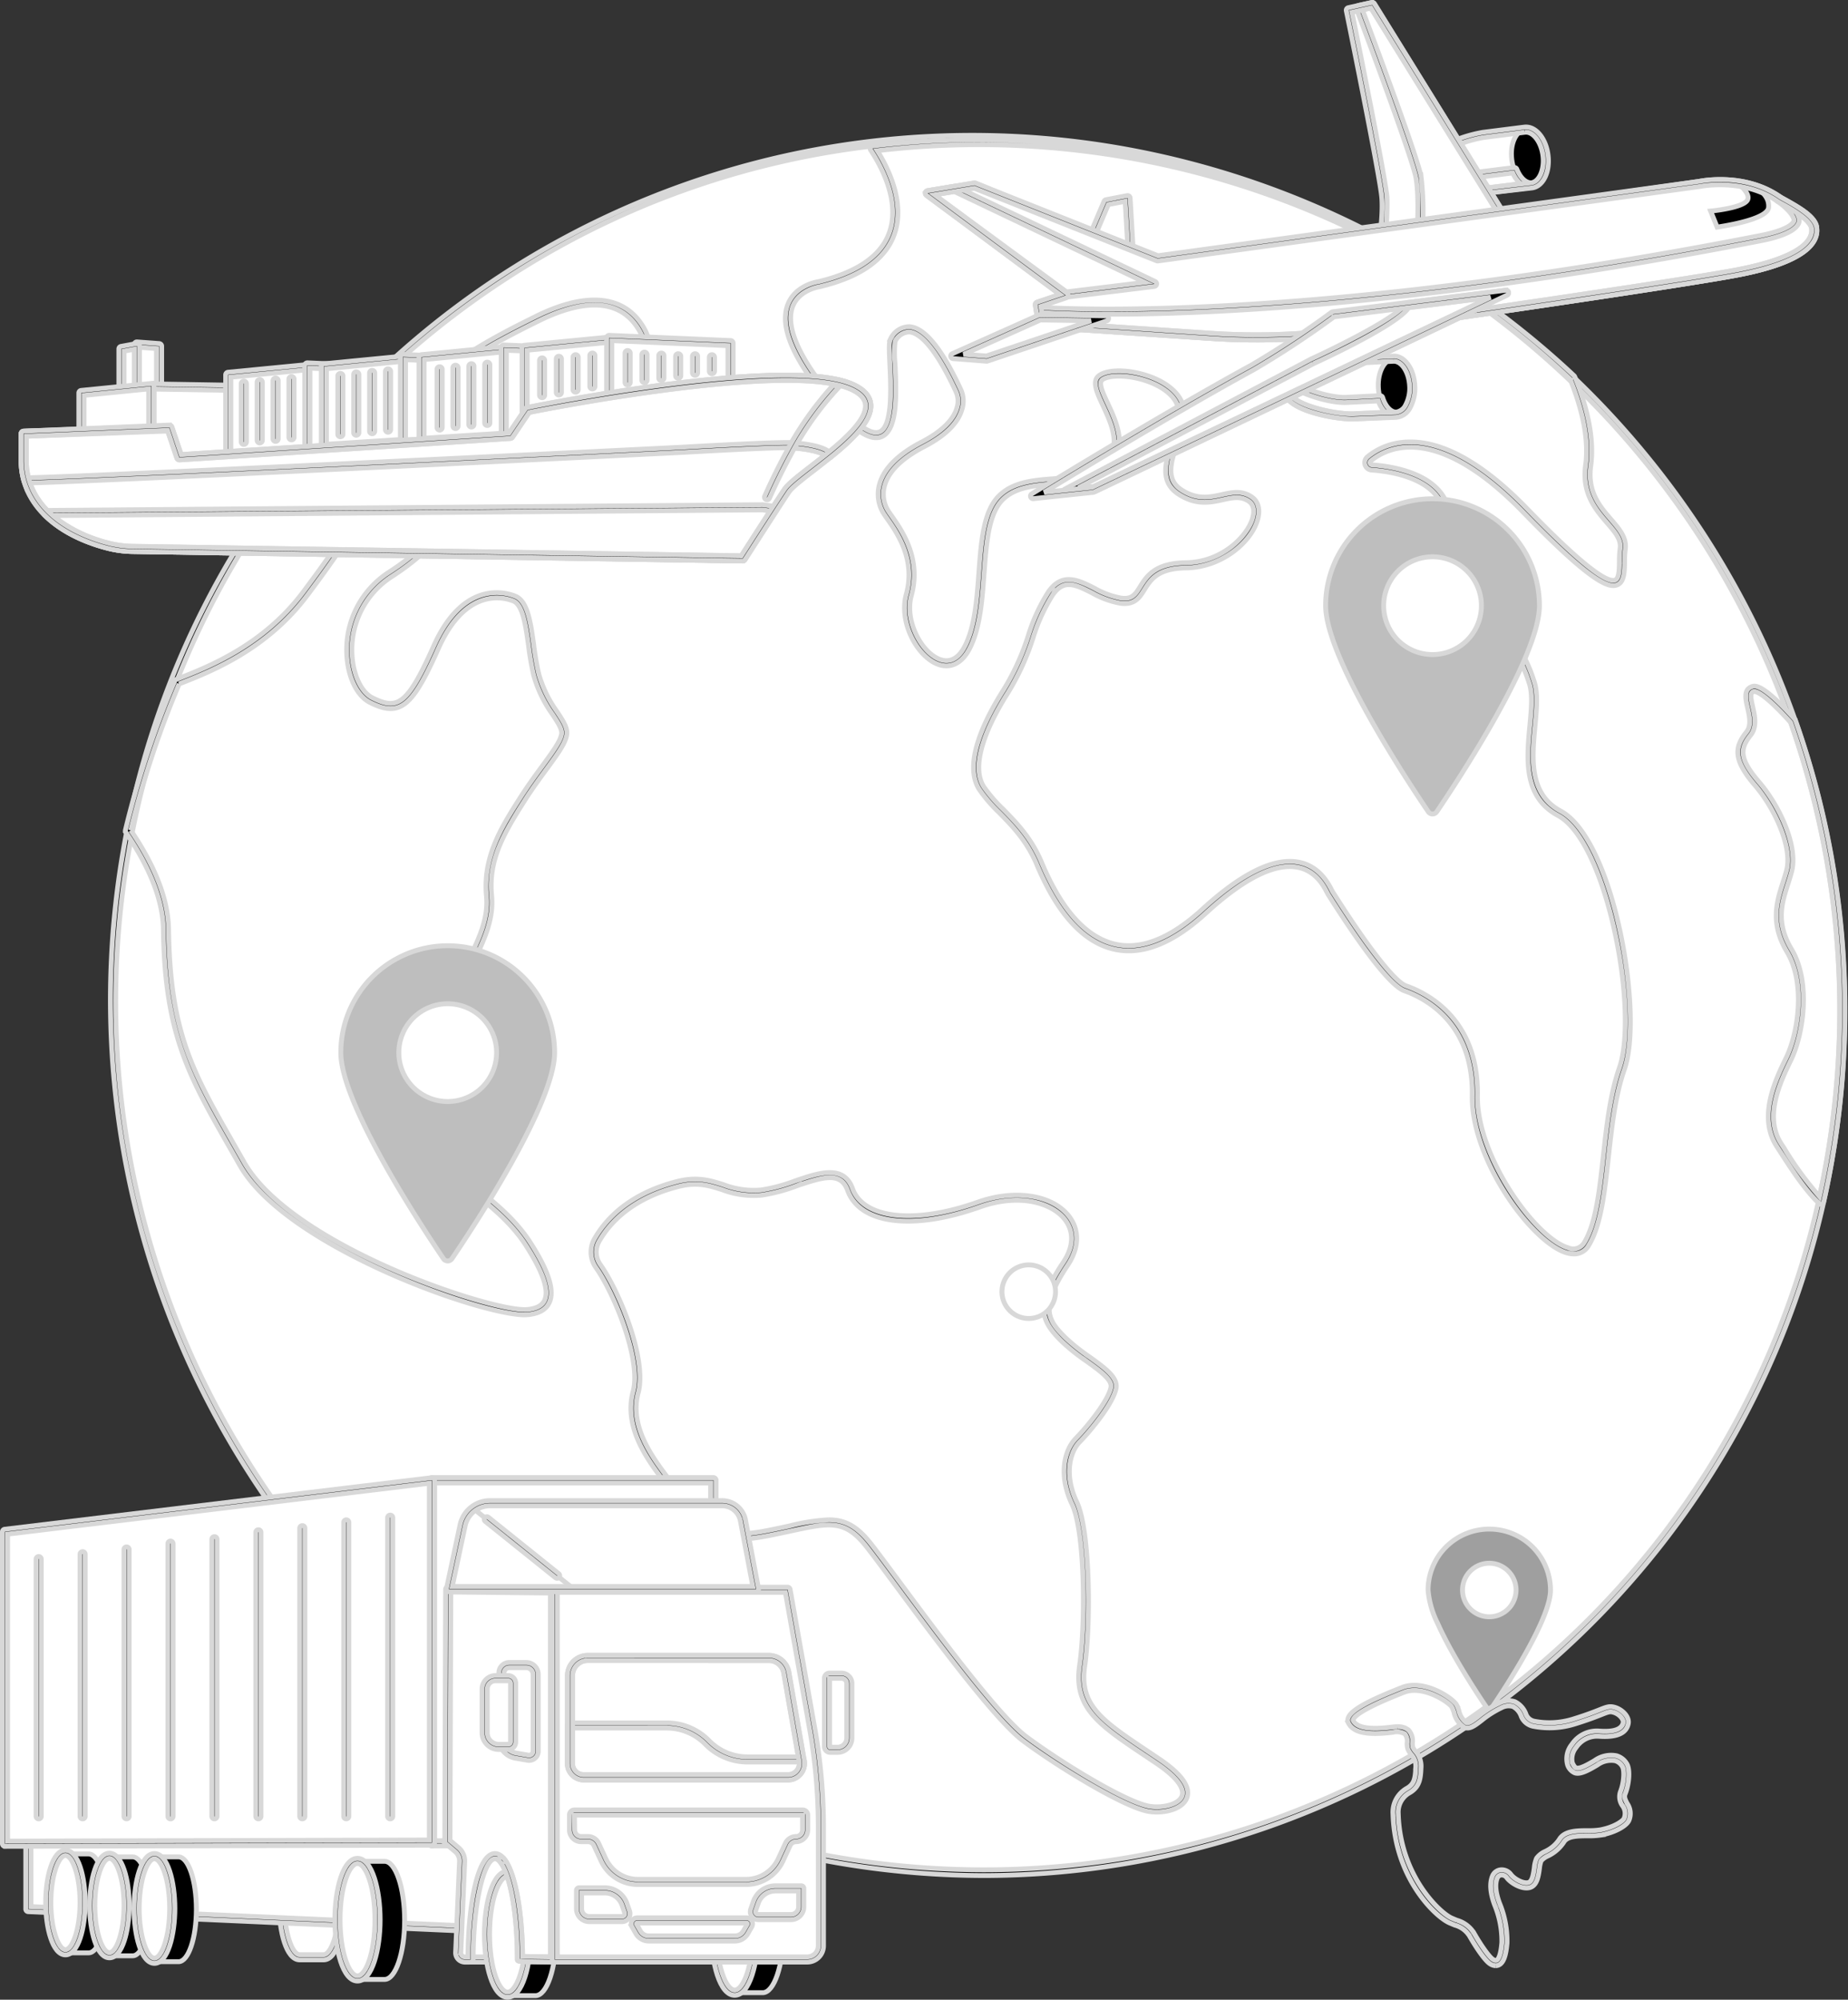 <svg xmlns="http://www.w3.org/2000/svg" width="379.075" height="410.098" viewBox="0 0 379.075 410.098">
  <rect x="0" y="0" width="379.075" height="410.098" fill="#333333" stroke="none"/>
  <g id="Group_523" data-name="Group 523" transform="translate(0.5 0.508)">
    <g id="Group_396" data-name="Group 396" transform="translate(0 0)">
      <path id="Path_518" data-name="Path 518" d="M423.185,200.933c53.565,82.576,30.5,192.648-51.524,245.852S179.727,476.18,126.162,393.6s-30.5-192.647,51.523-245.852,191.934-29.395,245.5,53.181" transform="translate(-74.638 -91.598)" fill="#fff" stroke="#d8d8d8" stroke-width="1"/>
      <path id="Path_519" data-name="Path 519" d="M274.251,473.848A179.565,179.565,0,0,1,98.691,257.68,176.708,176.708,0,0,1,309.347,121.032,179.6,179.6,0,0,1,446.915,333.106,176.8,176.8,0,0,1,274.251,473.848M271.358,118A174.428,174.428,0,0,0,176.1,146.321c-81.644,52.961-104.688,162.921-51.367,245.12a178.011,178.011,0,0,0,149.439,81.238,175.457,175.457,0,0,0,171.7-139.79A178.412,178.412,0,0,0,271.358,118" transform="translate(-72.767 -89.723)" stroke="#d8d8d8" stroke-width="1"/>
      <path id="Path_520" data-name="Path 520" d="M395.576,313.367a15.248,15.248,0,0,1-7.92-2.918c-2.935-1.946-6.125-7.067-9.21-12.02-2.5-4.019-4.868-7.815-6.645-9.113-3.248-2.37-4.489-1.525-7.208.325-.394.268-.813.553-1.266.847a6.706,6.706,0,0,1-6.824.505,2.194,2.194,0,0,1-1.356-1.774c.207-10.459,17.445-19.018,26.706-23.617,10.784-5.355,18.773-4.337,22.492,2.87,3.729,7.225-5.1,24.066-6.121,25.962-1.056,1.965-.11,4.993.805,7.923.809,2.593,1.647,5.273,1.192,7.444a4.16,4.16,0,0,1-2.5,3.181,5.642,5.642,0,0,1-2.146.385m-27.165-26.557a6.93,6.93,0,0,1,4.014,1.651c1.943,1.418,4.361,5.3,6.92,9.408,2.884,4.63,6.153,9.879,8.9,11.7,3.541,2.348,7.02,3.28,9.079,2.436a3.108,3.108,0,0,0,1.866-2.418c.4-1.9-.4-4.448-1.167-6.912-.98-3.138-1.993-6.383-.727-8.739,3.6-6.7,8.939-19.5,6.113-24.975-3.46-6.7-10.75-7.537-21.08-2.407-9.06,4.5-25.923,12.872-26.118,22.689h0c0,.144.215.5.811.828a5.724,5.724,0,0,0,5.733-.469c.446-.289.859-.57,1.247-.834,1.592-1.084,2.873-1.956,4.413-1.956m-12.734,2.42h0Z" transform="translate(-272.493 -201.188)" stroke="#d8d8d8" stroke-width="1"/>
      <path id="Path_521" data-name="Path 521" d="M634.875,1162.228a10.376,10.376,0,0,1-1.62-.125c-4.954-.787-18.587-9.1-25.8-14.477-5.7-4.249-18.076-20.957-26.266-32.013-2.461-3.321-4.585-6.189-5.866-7.813-4.425-5.611-7.467-4.954-15.6-3.2-1.3.281-2.779.6-4.387.917-11.741,2.316-14.887-.668-19.743-8.558-.44-.715-1.1-1.591-1.863-2.606-3.29-4.373-8.263-10.98-6.28-18.367,1.765-6.573-4.033-20.416-7.653-25.461a5.523,5.523,0,0,1-.136-6.079c2.284-3.9,7.066-9.072,16.876-11.546,4.09-1.031,6.823-.163,9.467.676a17.258,17.258,0,0,0,7.672,1.086,34.1,34.1,0,0,0,7-1.864c4.9-1.674,9.973-3.4,11.768,1.577,2.241,6.22,12.806,7.366,25.694,2.786,7.589-2.7,15.274-1.52,18.691,2.861,2.208,2.831,2.129,6.475-.217,10-5.913,8.882-4.1,11.377-.4,15.021a41.4,41.4,0,0,0,4.829,3.839c3.138,2.255,5.849,4.2,5.471,6.385-.541,3.128-5.271,8.8-7.478,11.058-2.1,2.144-3.176,6.915-.594,12.322,2.716,5.686,2.936,24.728,1.636,33.674-1.165,8.014,3.548,11.167,12.936,17.45q1.155.773,2.4,1.611c4.579,3.091,6.458,5.779,5.586,7.99-.752,1.905-3.5,2.856-6.133,2.856M567.562,1102.3c3.243,0,5.719,1.194,8.6,4.842,1.29,1.635,3.318,4.373,5.885,7.838,8.154,11.007,20.477,27.639,26.049,31.794,7.124,5.313,20.533,13.518,25.33,14.28,2.575.409,5.919-.342,6.6-2.074.646-1.639-1.2-4.027-5.194-6.724q-1.242-.838-2.4-1.608c-9.451-6.324-14.656-9.808-13.4-18.482,1.283-8.823,1.1-27.537-1.543-33.065-2.816-5.9-1.632-11.039.792-13.518,2.634-2.7,6.742-7.9,7.192-10.5.265-1.53-2.315-3.383-5.045-5.345a42.141,42.141,0,0,1-4.953-3.944c-4.37-4.3-5.77-7.311.257-16.363,2.107-3.166,2.2-6.277.264-8.761-2.569-3.294-9.142-5.485-17.5-2.514-13.686,4.864-24.555,3.487-27.045-3.425-1.372-3.809-4.857-2.836-10.43-.934a34.841,34.841,0,0,1-7.229,1.915,18.139,18.139,0,0,1-8.1-1.13c-2.618-.831-5.092-1.616-8.888-.659-9.454,2.385-14.04,7.328-16.221,11.054a4.479,4.479,0,0,0,.082,4.927c3.82,5.325,9.689,19.375,7.815,26.353-1.849,6.888,2.937,13.248,6.1,17.455.779,1.036,1.453,1.931,1.919,2.688,4.68,7.6,7.5,10.272,18.636,8.074,1.6-.315,3.07-.633,4.368-.913a41.15,41.15,0,0,1,8.057-1.263" transform="translate(-398.076 -791.121)" stroke="#d8d8d8" stroke-width="1"/>
      <path id="Path_522" data-name="Path 522" d="M851.828,349.421a5.3,5.3,0,0,1-1.471-.226c-7.1-2.059-19.592-19.1-19.378-32.251.241-14.9-9.651-19.992-13.915-21.489-3.285-1.153-10.143-11.1-15.319-19.242l-.292-.459c-.064-.1-.15-.263-.262-.478-.694-1.344-2.319-4.489-6.124-5.167-4.694-.836-11.007,2.341-18.759,9.443-6.725,6.161-13.019,8.652-18.7,7.4-6.325-1.389-11.686-7.235-15.934-17.375-2.038-4.864-5.023-7.907-7.657-10.591a31.894,31.894,0,0,1-4.112-4.763c-3.369-5.194.866-14.061,5.012-20.584a49.965,49.965,0,0,0,4.973-10.926,37.091,37.091,0,0,1,4.143-9.038c2.821-4.1,6.167-2.418,9.4-.79a17.485,17.485,0,0,0,5.562,2.054c2.223.274,2.873-.766,3.858-2.34,1.349-2.155,3.029-4.836,9.357-4.924,7.5-.1,12.6-5.448,13.688-9.027.288-.949.574-2.675-.739-3.579-1.645-1.132-3.348-.757-5.32-.324-2.584.568-5.512,1.212-9.132-1.158-3.978-2.6-2.584-6.773-1.235-10.8.9-2.682,1.824-5.455.995-7.535s-3.257-3.9-6.653-4.985c-3.419-1.088-7.147-1.163-8.672-.174-.945.613-.021,2.594,1.049,4.888,1.662,3.564,3.939,8.446.911,12.376-2.677,3.475-7.239,3.809-11.652,4.133-3.954.29-8.043.59-10.709,3.15-2.995,2.875-3.438,8.881-3.906,15.239-.408,5.534-.83,11.257-3,15.437-1.562,3.016-3.952,4.159-6.555,3.139-4.2-1.646-7.973-8.584-6.387-14.334,1.956-7.095-1.855-12.534-3.9-15.456-.269-.384-.508-.724-.7-1.018a7.482,7.482,0,0,1-.92-5.97c.865-3.271,3.792-6.219,8.7-8.764,3.97-2.059,6.456-4.453,7.186-6.924a4.619,4.619,0,0,0-.165-3.382c-4.639-9.993-7.815-12.187-9.666-12.274a3.352,3.352,0,0,0-2.852,1.972,21.9,21.9,0,0,0-.006,4.574c.271,5.746.643,13.615-2.813,14.964-2.383.93-5.967-1.512-10.956-7.467-7.188-8.581-9.95-15.2-8.21-19.663,1.519-3.9,5.885-4.625,6.326-4.689,7.732-1.854,12.568-5.123,14.373-9.719,2.605-6.632-1.732-14.285-3.718-17.267a.529.529,0,0,1,.376-.819,178.871,178.871,0,0,1,143.916,47.108.533.533,0,0,1,.127.185c1.988,4.838,4.173,11.938,3.29,18.29-.74,5.324,1.861,8.334,4.156,10.99,1.69,1.956,3.286,3.8,2.919,6.17a18.51,18.51,0,0,0-.131,2.444c-.024,2.075-.049,4.221-1.533,4.811-1.722.684-5.345-.546-19.2-14.855-17.693-18.271-27.8-13.491-31.328-10.588a.467.467,0,0,0-.153.513.442.442,0,0,0,.405.317c3.662.268,10.327,1.321,13.81,5.37a9.478,9.478,0,0,1,2.2,7.175c-.824,10.678,1.788,17.893,7.354,20.316,5.471,2.38,7.887,5.231,9.942,11.732.751,2.375.448,5.587.127,8.989-.615,6.516-1.311,13.9,5.24,17.405,10.875,5.816,17.116,41.47,13.078,53.015-1.88,5.377-2.584,11.8-3.265,18.006-.786,7.167-1.528,13.936-4.046,18.059a3.394,3.394,0,0,1-3.028,1.75m-58.261-80.5a9.614,9.614,0,0,1,1.685.145c4.32.769,6.18,4.368,6.88,5.723.09.174.157.308.209.388l.3.467c7.084,11.145,12.469,18,14.775,18.811,4.481,1.573,14.876,6.914,14.623,22.5-.2,12.489,11.959,29.287,18.614,31.217a2.594,2.594,0,0,0,3.3-1.059c2.4-3.922,3.125-10.577,3.9-17.623.687-6.268,1.4-12.749,3.318-18.24s1.509-16.827-1.019-28.219c-2.733-12.314-7.054-21.1-11.559-23.513-7.173-3.837-6.44-11.594-5.795-18.438.311-3.291.6-6.4-.083-8.57-2.185-6.911-4.757-9.08-9.354-11.08-3.482-1.515-9.15-6.306-7.988-21.368a8.456,8.456,0,0,0-1.946-6.4c-3.234-3.759-9.586-4.749-13.085-5A1.492,1.492,0,0,1,809,187.607a1.529,1.529,0,0,1,.489-1.651c3.752-3.09,14.455-8.237,32.761,10.669,10.107,10.437,16.182,15.352,18.049,14.607.825-.328.847-2.194.866-3.84a19.211,19.211,0,0,1,.144-2.594c.292-1.883-1.017-3.4-2.674-5.315-2.32-2.686-5.209-6.028-4.4-11.828.843-6.072-1.251-12.922-3.177-17.636a176.981,176.981,0,0,0-142.138-46.851c2.207,3.511,5.952,10.919,3.358,17.523-1.94,4.941-7.033,8.429-15.137,10.367l-.053.01c-.042.006-4.179.6-5.511,4.036-1.088,2.8-.576,8.307,8.038,18.59,5.723,6.833,8.464,7.666,9.759,7.161,2.748-1.073,2.368-9.12,2.141-13.928-.145-3.064-.2-4.563.149-5.159a4.291,4.291,0,0,1,3.816-2.495c3.117.147,6.668,4.47,10.556,12.847a5.654,5.654,0,0,1,.24,4.166c-.826,2.793-3.422,5.337-7.714,7.563-4.632,2.4-7.379,5.125-8.164,8.095a6.418,6.418,0,0,0,.784,5.124c.185.285.416.614.677.987,2.147,3.065,6.143,8.769,4.055,16.345-1.424,5.164,2.031,11.608,5.752,13.067,2.1.823,3.908-.09,5.228-2.64,2.066-3.987,2.48-9.6,2.88-15.028.484-6.567.941-12.77,4.229-15.925,2.941-2.824,7.223-3.138,11.364-3.442,4.373-.321,8.5-.624,10.891-3.724,2.635-3.42.6-7.779-1.032-11.282-1.279-2.742-2.383-5.109-.666-6.223,1.822-1.182,5.757-1.16,9.569.053,3.7,1.176,6.365,3.218,7.315,5.6.973,2.44-.017,5.4-.974,8.263-1.277,3.819-2.483,7.426.811,9.583,3.248,2.126,5.829,1.559,8.325,1.01,2.122-.467,4.125-.907,6.148.486,1.365.939,1.785,2.674,1.152,4.759-1.4,4.624-7.417,9.678-14.686,9.778-5.751.08-7.2,2.389-8.474,4.427-1.026,1.638-1.992,3.186-4.885,2.829a18.55,18.55,0,0,1-5.908-2.158c-3.342-1.682-5.756-2.9-8.053.444a36.287,36.287,0,0,0-4.018,8.791,51.532,51.532,0,0,1-5.078,11.141c-5.626,8.851-7.408,15.755-5.018,19.44a31.135,31.135,0,0,0,3.981,4.6c2.7,2.752,5.761,5.872,7.878,10.924,4.107,9.8,9.216,15.439,15.185,16.75,5.332,1.17,11.306-1.235,17.762-7.149,7.143-6.544,13.178-9.85,17.974-9.85" transform="translate(-529.48 -92.776)" stroke="#d8d8d8" stroke-width="1"/>
      <path id="Path_523" data-name="Path 523" d="M190.25,593.36c-4.318,0-15.894-3.191-28.222-8.7-8.887-3.969-24.638-12.113-30.267-22.07-.752-1.331-1.48-2.606-2.183-3.837-8.2-14.361-13.147-23.029-13.438-44.379-.08-5.894-2.676-12.613-7.714-19.969a.53.53,0,0,1-.078-.422,193.318,193.318,0,0,1,10.133-30.637.529.529,0,0,1,.294-.286l.423-.165c6.063-2.37,17.348-6.781,25.516-17.625,5.465-7.255,8.434-11.848,10.4-14.887,2.627-4.064,3.512-5.434,6.137-6.621,4.8-2.172,10.58-1.28,12.118,1.87,2.358,4.83-1.119,10.31-10.335,16.288a17.85,17.85,0,0,0-8.209,16.111c.225,4.117,1.9,7.649,4.159,8.787,2.245,1.13,3.68,1.405,4.952.95,2.187-.782,4.251-3.888,7.615-11.462,6.174-13.9,15.088-11.023,16.812-10.3,2.485,1.034,3.088,5.366,3.727,9.952a59.353,59.353,0,0,0,1.042,6.006,24.718,24.718,0,0,0,3.75,7.721c1.07,1.629,1.915,2.916,2.005,4.125.131,1.771-1.694,4.263-4.221,7.712-1.362,1.86-2.906,3.967-4.41,6.327-4.555,7.146-7.489,12.371-6.79,19.6.452,4.671-1.537,8.9-3.135,12.3-1.056,2.247-1.968,4.188-1.806,5.51a17,17,0,0,0,2.147,4.792c2.008,3.619,4.284,7.722,2.6,10.882-2.182,4.1-10.553,5.669-14.917,4.68a5.537,5.537,0,0,0-5.2,1.357,4.175,4.175,0,0,0-1.212,3.867c.937,4.1,4.608,8.057,10.911,11.775,8.82,5.2,15.019,10.505,18.427,15.758,3.88,5.982,5.179,10.085,3.972,12.545-.694,1.416-2.191,2.229-4.448,2.417-.17.014-.357.021-.559.021M109.432,494c5.071,7.456,7.684,14.3,7.766,20.358.287,21.077,4.909,29.173,13.3,43.869.7,1.232,1.432,2.509,2.185,3.841,9.718,17.187,51.055,30.792,58.039,30.211,1.86-.155,3.066-.77,3.585-1.829,1.015-2.068-.3-5.938-3.91-11.5-3.317-5.115-9.4-10.3-18.077-15.422-6.563-3.872-10.4-8.061-11.4-12.451a5.227,5.227,0,0,1,1.495-4.851,6.588,6.588,0,0,1,6.182-1.642c4.5,1.019,11.974-.807,13.748-4.145,1.41-2.653-.718-6.488-2.6-9.872-1.127-2.032-2.1-3.787-2.271-5.177-.2-1.625.773-3.694,1.9-6.089,1.543-3.282,3.463-7.367,3.04-11.749-.787-8.135,3.147-14.306,6.951-20.273,1.522-2.388,3.077-4.511,4.449-6.383,2.3-3.144,4.121-5.627,4.019-7.008-.069-.936-.848-2.121-1.834-3.622a25.589,25.589,0,0,1-3.893-8.045,60.152,60.152,0,0,1-1.064-6.117c-.57-4.09-1.159-8.319-3.086-9.121-1.565-.651-9.664-3.243-15.438,9.757-3.543,7.977-5.7,11.125-8.226,12.029-1.955.7-4.021-.114-5.784-1-2.631-1.324-4.491-5.122-4.74-9.675a18.9,18.9,0,0,1,8.69-17.057c8.694-5.64,12.045-10.665,9.96-14.936-1.256-2.572-6.571-3.251-10.73-1.37-2.342,1.058-3.117,2.257-5.685,6.23-1.972,3.052-4.954,7.663-10.441,14.949-8.348,11.084-19.815,15.566-25.976,17.974l-.216.084A192.306,192.306,0,0,0,109.432,494" transform="translate(-83.12 -324.226)" stroke="#d8d8d8" stroke-width="1"/>
      <path id="Path_524" data-name="Path 524" d="M1546.606,708.708a.53.53,0,0,1-.367-.147c-2.98-2.859-5.781-7.2-8.032-10.686l-.67-1.037c-3.94-6.074-.252-13.671,1.952-18.21,2.37-4.881,4.057-15.15.149-21.689-3.52-5.89-2.09-10.338-.828-14.263.281-.875.547-1.7.76-2.536,1.191-4.666-2.443-12.638-6.493-17.349-4.591-5.341-4.186-7.885-1.733-10.971,1.035-1.3.593-3.241.2-4.952-.412-1.81-.839-3.683.856-4.312.581-.215,2.12-.786,8.834,6.688a.535.535,0,0,1,.105.177,178.591,178.591,0,0,1,5.78,98.875.529.529,0,0,1-.516.413m-13.834-105.16c-.747.277-.632,1.153-.192,3.084.421,1.847.944,4.146-.408,5.845-2.18,2.744-2.451,4.784,1.707,9.622,4.317,5.02,8.009,13.239,6.716,18.3-.221.865-.5,1.746-.778,2.6-1.251,3.893-2.545,7.917.73,13.4,4.108,6.874,2.365,17.606-.106,22.695-2.106,4.338-5.631,11.6-2.016,17.172l.672,1.039a68.338,68.338,0,0,0,7.2,9.822,177.518,177.518,0,0,0-5.919-97.25c-5.875-6.525-7.366-6.413-7.607-6.324" transform="translate(-1173.567 -462.239)" stroke="#d8d8d8" stroke-width="1"/>
      <path id="Path_525" data-name="Path 525" d="M1210.093,459.233c0,10.659-16.989,36.276-21.058,42.26a1.05,1.05,0,0,1-1.738,0c-2.915-4.286-12.45-18.633-17.631-30.349-2.056-4.648-3.426-8.882-3.426-11.91a21.927,21.927,0,1,1,43.854,0" transform="translate(-894.815 -335.53)" fill="#bebebe" stroke="#d8d8d8" stroke-width="1"/>
      <path id="Path_526" data-name="Path 526" d="M1237.426,498.467a10.026,10.026,0,1,1-10.026-10.026,10.027,10.027,0,0,1,10.026,10.026" transform="translate(-934.048 -374.764)" fill="#fff" stroke="#d8d8d8" stroke-width="1"/>
      <path id="Path_527" data-name="Path 527" d="M342.093,853.092c0,10.659-16.988,36.276-21.059,42.26a1.05,1.05,0,0,1-1.738,0c-2.915-4.286-12.45-18.633-17.631-30.349-2.056-4.648-3.426-8.882-3.426-11.91a21.927,21.927,0,1,1,43.854,0" transform="translate(-228.829 -637.724)" fill="#bebebe" stroke="#d8d8d8" stroke-width="1"/>
      <path id="Path_528" data-name="Path 528" d="M369.425,892.326A10.026,10.026,0,1,1,359.4,882.3a10.026,10.026,0,0,1,10.026,10.026" transform="translate(-268.062 -676.958)" fill="#fff" stroke="#d8d8d8" stroke-width="1"/>
      <path id="Path_529" data-name="Path 529" d="M1271.8,112.021l.055-.009-8.611,1.086c-4,.505-13.061,4.235-12.667,7.353s10.092,4.479,14.1,3.974c0,0,8.3-.952,8.514-.98,1.971-.249,3.244-3.008,2.845-6.161-.4-3.123-2.282-5.46-4.233-5.263" transform="translate(-959.512 -85.941)" fill="#fff" stroke="#d8d8d8" stroke-width="1"/>
      <path id="Path_530" data-name="Path 530" d="M1330.05,118.11c.4,3.153,2.269,5.514,4.177,5.273s3.132-2.993,2.733-6.147-2.269-5.514-4.177-5.273-3.132,2.993-2.733,6.147" transform="translate(-1020.444 -85.892)" stroke="#d8d8d8" stroke-width="1"/>
      <path id="Path_531" data-name="Path 531" d="M1261.173,145.523c-4.476,0-12.461-1.283-12.871-4.527a2.833,2.833,0,0,1,.715-2.092.529.529,0,0,1,.651-.149c3.854,1.9,8.785,2.7,11.328,2.384l6.854-.865a.53.53,0,0,1,.559.332c.6,1.54,1.6,2.6,2.6,2.767a.529.529,0,0,1-.021,1.047l-8,1.009a15.044,15.044,0,0,1-1.818.094m-11.561-5.621a1.528,1.528,0,0,0-.26.962c.323,2.558,9.463,4.025,13.506,3.515l6.3-.795a6.3,6.3,0,0,1-1.572-2.209l-6.455.815c-2.6.329-7.548-.441-11.516-2.288" transform="translate(-957.766 -106.42)" stroke="#d8d8d8" stroke-width="1"/>
      <path id="Path_532" data-name="Path 532" d="M1261.17,123.3c-4.472,0-12.459-1.283-12.869-4.527-.26-2.065,2.558-3.964,4.969-5.194a28.568,28.568,0,0,1,8.157-2.75l8.255-1.041c.087-.011.174-.022.259-.029l.028,0,.068-.011v0c2.25-.2,4.338,2.31,4.77,5.727.442,3.5-1.009,6.462-3.3,6.753-.219.028-8.181.942-8.52.981a14.973,14.973,0,0,1-1.814.094m8.9-12.495-8.506,1.073a27.42,27.42,0,0,0-7.809,2.643c-2.894,1.476-4.539,3.016-4.4,4.118.323,2.558,9.464,4.025,13.505,3.515,2.874-.33,8.344-.958,8.514-.98,1.649-.209,2.742-2.759,2.387-5.569s-2-4.971-3.654-4.8l-.037,0" transform="translate(-957.766 -84.194)" stroke="#d8d8d8" stroke-width="1"/>
      <path id="Path_533" data-name="Path 533" d="M1219.841,48.064l-28.35-45.789-4.779,1.063s6.943,33.949,7.29,38.448S1193.037,54,1193.037,54Z" transform="translate(-910.523 -1.745)" fill="#fff" stroke="#d8d8d8" stroke-width="1"/>
      <path id="Path_534" data-name="Path 534" d="M1206.238,48.673a.529.529,0,0,1-.528-.569c.006-.077.579-7.787-.164-12.119-.631-3.682-9.5-27.465-12.209-34.666a.53.53,0,0,1,.381-.7l2.715-.6A.528.528,0,0,1,1197,.25l27.129,43.817a.529.529,0,0,1-.337.8l-17.439,3.8a.525.525,0,0,1-.113.012M1194.543,1.517c3.586,9.558,11.43,30.691,12.047,34.289a61.378,61.378,0,0,1,.224,11.67l16.02-3.488L1196.3,1.127Z" transform="translate(-915.581 0.001)" stroke="#d8d8d8" stroke-width="1"/>
      <path id="Path_535" data-name="Path 535" d="M1191.292,52.782a.529.529,0,0,1-.522-.618c.013-.077,1.3-7.7.959-12.082-.341-4.415-7.212-38.044-7.281-38.383a.529.529,0,0,1,.4-.623l4.779-1.063a.529.529,0,0,1,.565.238l28.35,45.789a.529.529,0,0,1-.335.8l-26.8,5.934a.531.531,0,0,1-.115.013M1185.589,2c.9,4.417,6.868,33.772,7.2,38a61.019,61.019,0,0,1-.846,11.567l25.314-5.6L1189.494,1.128Z" transform="translate(-908.778 0)" stroke="#d8d8d8" stroke-width="1"/>
      <path id="Path_536" data-name="Path 536" d="M881.4,188.915q-4.65,0-9.288-.31l-34.9-2.336a.53.53,0,0,1-.487-.442l-.673-4.064a.53.53,0,0,1,.353-.588l4.7-1.588-27.376-20.335a.529.529,0,0,1,.229-.947l9.553-1.581a.534.534,0,0,1,.289.033l37.51,15.56,111-15.938c.381-.08,10.14-2.021,17.488,3.914.931.408,6.547,2.984,6.546,5.68,0,2.766-1.651,6.764-15.851,9.544-9.94,1.948-53.934,8.345-79.273,11.984a139.558,139.558,0,0,1-19.823,1.414m-43.7-3.674,34.481,2.308a138.527,138.527,0,0,0,28.89-1.1c25.329-3.638,69.3-10.031,79.22-11.975,14.988-2.935,14.994-7.129,15-8.507,0-1.568-3.664-3.738-5.974-4.736a.528.528,0,0,1-.124-.076c-6.967-5.675-16.6-3.758-16.693-3.738L861.321,173.386a.528.528,0,0,1-.278-.035l-37.5-15.558-8.174,1.353,27.187,20.194a.529.529,0,0,1-.146.927l-5.232,1.768Z" transform="translate(-624.185 -119.703)" fill="#fff" stroke="#d8d8d8" stroke-width="1"/>
      <path id="Path_537" data-name="Path 537" d="M939.556,191.644l7.795-18.364,4.329-.839.962,16.35Z" transform="translate(-720.889 -132.308)" fill="#fff" stroke="#d8d8d8" stroke-width="1"/>
      <path id="Path_538" data-name="Path 538" d="M937.811,190.428a.53.53,0,0,1-.487-.736l7.795-18.363a.528.528,0,0,1,.386-.313l4.329-.839a.529.529,0,0,1,.629.489l.962,16.35a.53.53,0,0,1-.416.548l-13.086,2.853a.529.529,0,0,1-.113.012M945.984,172,938.7,189.163l11.644-2.538-.9-15.295Z" transform="translate(-719.144 -130.562)" stroke="#d8d8d8" stroke-width="1"/>
      <path id="Path_539" data-name="Path 539" d="M1154.269,313.854l.056-.005-8.668.432c-4.032.2-13.344,3.235-13.187,6.374s9.725,5.229,13.756,5.028c0,0,8.344-.322,8.564-.333,1.984-.1,3.462-2.754,3.3-5.928-.158-3.144-1.863-5.617-3.823-5.568" transform="translate(-868.903 -240.804)" fill="#fff" stroke="#d8d8d8" stroke-width="1"/>
      <path id="Path_540" data-name="Path 540" d="M1212.637,319.764c.16,3.175,1.846,5.67,3.767,5.573s3.349-2.748,3.19-5.922-1.846-5.67-3.767-5.573-3.35,2.748-3.19,5.923" transform="translate(-930.405 -240.797)" stroke="#d8d8d8" stroke-width="1"/>
      <path id="Path_541" data-name="Path 541" d="M1144.009,341.481c-3.981,0-13.633-1.921-13.813-5.542a2.831,2.831,0,0,1,.87-2.032.529.529,0,0,1,.661-.1c3.7,2.187,8.556,3.362,11.115,3.234l6.9-.344a.533.533,0,0,1,.532.373c.485,1.581,1.4,2.714,2.381,2.955a.529.529,0,0,1-.1,1.043l-8.05.4c-.153.007-.32.011-.5.011m-12.425-6.535a1.528,1.528,0,0,0-.331.94c.128,2.576,9.128,4.729,13.2,4.526l6.339-.316a6.3,6.3,0,0,1-1.4-2.322l-6.5.324c-2.623.131-7.493-1.01-11.31-3.152" transform="translate(-867.159 -256.062)" stroke="#d8d8d8" stroke-width="1"/>
      <path id="Path_542" data-name="Path 542" d="M1144,324.483c-3.976,0-13.628-1.921-13.809-5.542-.1-2.079,2.851-3.76,5.347-4.8a28.578,28.578,0,0,1,8.342-2.126l8.311-.414c.087,0,.175-.009.26-.009l.027,0,.071-.006v0c2.255-.041,4.148,2.632,4.321,6.072a8.3,8.3,0,0,1-.914,4.4,3.6,3.6,0,0,1-2.891,2.082c-.22.011-8.229.32-8.57.333-.153.008-.319.011-.5.011m8.5-11.841-8.563.427a27.416,27.416,0,0,0-7.986,2.045c-3,1.254-4.754,2.664-4.7,3.774.129,2.576,9.132,4.73,13.2,4.526,2.891-.112,8.393-.325,8.564-.333a2.6,2.6,0,0,0,2.019-1.54,7.242,7.242,0,0,0,.782-3.833c-.142-2.835-1.621-5.1-3.281-5.066h-.037" transform="translate(-867.158 -239.064)" stroke="#d8d8d8" stroke-width="1"/>
      <path id="Path_543" data-name="Path 543" d="M862.908,173.979,974.137,158.7s9.043-1.878,16.168,3.115c.681.477,6.9,3.364,7.261,5.954.347,2.484-1.667,6.332-15.423,9.025-10.057,1.971-55.534,8.574-79.246,11.98a138.779,138.779,0,0,1-29,1.1L839,187.534l-.673-4.064,5.658-1.912L815.794,160.62l9.553-1.581Z" transform="translate(-625.931 -121.496)" fill="#fff" stroke="#d8d8d8" stroke-width="1"/>
      <path id="Path_544" data-name="Path 544" d="M842.332,184.694a.53.53,0,0,1-.313-.1L813.735,163.8a.529.529,0,0,1,.227-.949l5.47-.905a.527.527,0,0,1,.314.044L860.64,181.48a.529.529,0,0,1-.164,1L842.4,184.69a.546.546,0,0,1-.064,0m-26.958-21,27.1,19.92,16.066-1.961-39.1-18.632Z" transform="translate(-624.185 -124.252)" stroke="#d8d8d8" stroke-width="1"/>
      <path id="Path_545" data-name="Path 545" d="M956.254,200.374q-4.65,0-9.288-.31l-34.9-2.336a.53.53,0,0,1-.487-.442l-.5-3.007a.529.529,0,0,1,.13-.442.535.535,0,0,1,.427-.172c5.533.375,56.694,3.145,148-14.7,5.2-1.014,6.479-2.276,6.789-2.772a.661.661,0,0,0,.12-.517c-.393-1.476-2.506-3.137-3.368-3.709-.029-.019-.056-.036-.078-.052a.529.529,0,0,1,.592-.878l.059.039c.125.078.4.226.7.393,3.164,1.725,6.438,3.774,6.734,5.893.4,2.893-2.016,6.91-15.846,9.618-9.936,1.948-53.932,8.345-79.273,11.984a139.553,139.553,0,0,1-19.823,1.414m-43.7-3.674,34.481,2.308a138.526,138.526,0,0,0,28.89-1.1c25.331-3.638,69.307-10.032,79.22-11.975,13.7-2.683,15.28-6.435,15-8.433-.148-1.062-1.594-2.276-3.115-3.29a4.3,4.3,0,0,1,.543,1.184,1.677,1.677,0,0,1-.246,1.351c-.834,1.333-3.422,2.457-7.484,3.25-88.538,17.308-139.434,15.253-147.611,14.764Z" transform="translate(-699.036 -131.162)" stroke="#d8d8d8" stroke-width="1"/>
      <path id="Path_546" data-name="Path 546" d="M1515.372,160.6a30.466,30.466,0,0,0-4.2-1.119c1.683,1.349,2.458,2.692,1.894,3.5-1.107,1.582-7.5,2.164-7.5,2.164l1.334,3.292c5.675-.879,10.407-2.265,10.557-4.035.138-1.632-.8-2.77-2.085-3.8" transform="translate(-1155.169 -122.366)" stroke="#d8d8d8" stroke-width="1"/>
      <path id="Path_547" data-name="Path 547" d="M881.4,188.921q-4.65,0-9.288-.31l-34.9-2.336a.53.53,0,0,1-.487-.442l-.673-4.064a.53.53,0,0,1,.353-.588l4.7-1.588-27.376-20.335a.529.529,0,0,1,.229-.947l9.553-1.581a.529.529,0,0,1,.282.031l37.431,14.888,111.091-15.264c.343-.072,9.315-1.86,16.544,3.206.094.066.4.231.747.422,3.164,1.725,6.438,3.774,6.734,5.893.4,2.893-2.016,6.91-15.846,9.618-9.94,1.948-53.934,8.345-79.273,11.984a139.56,139.56,0,0,1-19.823,1.414m-43.7-3.674,34.481,2.308a138.526,138.526,0,0,0,28.89-1.1c25.329-3.638,69.3-10.031,79.22-11.975,13.7-2.683,15.28-6.435,15-8.433-.262-1.876-4.571-4.225-6.193-5.11-.425-.232-.705-.384-.848-.485-6.859-4.806-15.669-3.049-15.757-3.03l-111.265,15.29a.531.531,0,0,1-.268-.033L823.542,157.8l-8.178,1.354,27.187,20.194a.529.529,0,0,1-.146.926l-5.232,1.768Z" transform="translate(-624.185 -119.708)" stroke="#d8d8d8" stroke-width="1"/>
      <path id="Path_548" data-name="Path 548" d="M838.1,285.385l6.827.532,24.491-8.247-13.549-.222Z" transform="translate(-643.045 -212.877)" fill="#fff" stroke="#d8d8d8" stroke-width="1"/>
      <path id="Path_549" data-name="Path 549" d="M843.181,284.7h-.041l-6.827-.532a.529.529,0,0,1-.175-1.011l17.768-7.936a.508.508,0,0,1,.224-.046l13.549.221a.529.529,0,0,1,.16,1.031l-24.491,8.247a.53.53,0,0,1-.169.027m-4.709-1.427,4.643.362,21.476-7.232-10.359-.169Z" transform="translate(-641.3 -211.131)" stroke="#d8d8d8" stroke-width="1"/>
      <path id="Path_550" data-name="Path 550" d="M1005,255.829l-84.742,40.4-12.391,1.13s40-22.884,45.136-26.228c7.5-4.884,16.519-10.886,16.519-10.886Z" transform="translate(-696.577 -196.289)" fill="#fff" stroke="#d8d8d8" stroke-width="1"/>
      <path id="Path_551" data-name="Path 551" d="M935.817,295.319a.529.529,0,0,1-.247-1l50.449-26.634.027-.014c4.907-2.242,17.925-8.637,19.212-11.263a.529.529,0,0,1,.409-.292l20.306-2.559a.529.529,0,0,1,.294,1l-84.414,40.243a.526.526,0,0,1-.186.05l-5.809.462-.042,0M986.5,268.631l-48.164,25.428,3.15-.251,81.36-38.787-16.787,2.116c-2.315,3.536-17.7,10.644-19.56,11.494" transform="translate(-717.614 -194.544)" stroke="#d8d8d8" stroke-width="1"/>
      <path id="Path_552" data-name="Path 552" d="M906.65,296.3a.529.529,0,0,1-.277-.98c.261-.16,26.321-16.178,45.037-26.4a190.165,190.165,0,0,0,16.459-10.848.526.526,0,0,1,.249-.1l35.479-4.416a.529.529,0,0,1,.293,1l-84.742,40.4a.526.526,0,0,1-.173.049L906.705,296.3l-.056,0m61.734-37.293a188.315,188.315,0,0,1-16.467,10.842c-15.679,8.564-36.526,21.2-42.993,25.151l9.848-1.035,81.709-38.953Z" transform="translate(-695.235 -194.543)" stroke="#d8d8d8" stroke-width="1"/>
      <path id="Path_553" data-name="Path 553" d="M18.764,347.686v-5.48l51.764-1.331,2.035,4.4,46.007-2.64,3.57-5.291s52.3-10.655,66.174-4.913c12.44,5.15-10.423,17.494-13.072,21.462s-9,13.876-9,13.876L41.017,365.825a21.727,21.727,0,0,1-4.955-.671c-4.421-1.135-12.409-4.082-15.83-11.035a14.511,14.511,0,0,1-1.467-6.433" transform="translate(-14.397 -253.761)" fill="#fff" stroke="#d8d8d8" stroke-width="1"/>
      <path id="Path_554" data-name="Path 554" d="M164.5,366.525h-.008L39.263,364.578a22.268,22.268,0,0,1-5.078-.688c-4.534-1.163-12.664-4.18-16.174-11.314a14.965,14.965,0,0,1-1.522-6.666v-5.48A.53.53,0,0,1,17,339.9l51.764-1.331a.531.531,0,0,1,.494.307l1.884,4.076,45.386-2.6,3.423-5.074a.53.53,0,0,1,.333-.223c2.142-.436,52.622-10.621,66.482-4.884,2.411,1,3.748,2.361,3.973,4.049.573,4.289-6.172,9.5-11.591,13.69-2.448,1.892-4.563,3.527-5.217,4.507-2.617,3.919-8.928,13.769-8.991,13.867a.529.529,0,0,1-.446.244M17.548,340.946v4.964a13.909,13.909,0,0,0,1.413,6.2c3.323,6.754,11.129,9.638,15.487,10.756a21.2,21.2,0,0,0,4.834.655l124.931,1.941c1-1.562,6.455-10.059,8.843-13.636.75-1.124,2.824-2.727,5.45-4.756,4.93-3.81,11.681-9.028,11.189-12.712-.172-1.287-1.292-2.368-3.329-3.211-13.12-5.432-62,4.171-65.654,4.9l-3.448,5.111a.529.529,0,0,1-.409.232l-46.008,2.64a.536.536,0,0,1-.511-.306l-1.889-4.087Z" transform="translate(-12.651 -251.985)" stroke="#d8d8d8" stroke-width="1"/>
      <path id="Path_555" data-name="Path 555" d="M123.057,318.261h-4.546V301.386l4.546.338Z" transform="translate(-90.929 -231.243)" fill="#fff" stroke="#d8d8d8" stroke-width="1"/>
      <path id="Path_556" data-name="Path 556" d="M121.312,317.045h-4.546a.529.529,0,0,1-.529-.529V299.64a.53.53,0,0,1,.569-.528l4.547.338a.53.53,0,0,1,.49.528v16.537a.529.529,0,0,1-.529.529m-4.017-1.059h3.488V300.47l-3.488-.259Z" transform="translate(-89.184 -229.497)" stroke="#d8d8d8" stroke-width="1"/>
      <path id="Path_557" data-name="Path 557" d="M104.9,303.374l3.157-.584V319.8H104.9Z" transform="translate(-80.489 -232.321)" fill="#fff" stroke="#d8d8d8" stroke-width="1"/>
      <path id="Path_558" data-name="Path 558" d="M106.315,318.582h-3.157a.529.529,0,0,1-.529-.529V301.629a.529.529,0,0,1,.433-.52l3.157-.584a.529.529,0,0,1,.626.521v17.007a.529.529,0,0,1-.529.529m-2.627-1.059h2.1V301.682l-2.1.388Z" transform="translate(-78.744 -230.576)" stroke="#d8d8d8" stroke-width="1"/>
      <path id="Path_559" data-name="Path 559" d="M151.985,355.119H131.359V338.38l20.626.339Z" transform="translate(-100.787 -259.627)" fill="#fff" stroke="#d8d8d8" stroke-width="1"/>
      <path id="Path_560" data-name="Path 560" d="M150.239,353.9H129.613a.529.529,0,0,1-.529-.529V336.634a.529.529,0,0,1,.158-.378.5.5,0,0,1,.38-.152l20.626.339a.529.529,0,0,1,.521.529v16.4a.529.529,0,0,1-.529.529m-20.1-1.059H149.71v-15.35l-19.567-.322Z" transform="translate(-99.042 -257.881)" stroke="#d8d8d8" stroke-width="1"/>
      <path id="Path_561" data-name="Path 561" d="M69.632,339.414l14.32-1.426v17.081H69.632Z" transform="translate(-53.426 -259.326)" fill="#fff" stroke="#d8d8d8" stroke-width="1"/>
      <path id="Path_562" data-name="Path 562" d="M82.206,353.853H67.886a.529.529,0,0,1-.529-.529V337.669a.53.53,0,0,1,.477-.527l14.32-1.425a.529.529,0,0,1,.582.527v17.081a.529.529,0,0,1-.529.529m-13.79-1.059H81.677V336.828l-13.261,1.32Z" transform="translate(-51.681 -257.582)" stroke="#d8d8d8" stroke-width="1"/>
      <path id="Path_563" data-name="Path 563" d="M215.587,338.3l-16.538,1.062V322.827l16.538-1.6Z" transform="translate(-152.724 -246.465)" fill="#fff" stroke="#d8d8d8" stroke-width="1"/>
      <path id="Path_564" data-name="Path 564" d="M197.305,338.149a.529.529,0,0,1-.529-.529V321.082a.53.53,0,0,1,.478-.527l16.537-1.6a.53.53,0,0,1,.58.527v17.076a.53.53,0,0,1-.5.528l-16.538,1.062h-.034m.529-16.586v15.492l15.479-.994v-16Zm16.008,14.995h0Z" transform="translate(-150.979 -244.72)" stroke="#d8d8d8" stroke-width="1"/>
      <path id="Path_565" data-name="Path 565" d="M211.027,346.622a.529.529,0,0,1-.529-.529v-11.93a.529.529,0,1,1,1.059,0v11.93a.529.529,0,0,1-.529.529" transform="translate(-161.508 -255.985)" stroke="#d8d8d8" stroke-width="1"/>
      <path id="Path_566" data-name="Path 566" d="M225.026,345.278a.529.529,0,0,1-.529-.529v-11.93a.529.529,0,0,1,1.059,0v11.93a.529.529,0,0,1-.53.529" transform="translate(-172.249 -254.954)" stroke="#d8d8d8" stroke-width="1"/>
      <path id="Path_567" data-name="Path 567" d="M239.027,343.934a.529.529,0,0,1-.529-.529v-11.93a.529.529,0,0,1,1.059,0V343.4a.529.529,0,0,1-.529.529" transform="translate(-182.991 -253.923)" stroke="#d8d8d8" stroke-width="1"/>
      <path id="Path_568" data-name="Path 568" d="M253.025,342.59a.529.529,0,0,1-.529-.529V330.13a.529.529,0,0,1,1.059,0v11.93a.529.529,0,0,1-.529.529" transform="translate(-193.731 -252.891)" stroke="#d8d8d8" stroke-width="1"/>
      <path id="Path_569" data-name="Path 569" d="M268.761,337.557V319.82l23.35,1.005v15.237Z" transform="translate(-206.211 -245.386)" fill="#fff" stroke="#d8d8d8" stroke-width="1"/>
      <path id="Path_570" data-name="Path 570" d="M267.015,336.341a.53.53,0,0,1-.529-.529V318.075a.529.529,0,0,1,.552-.529l23.351,1.005a.529.529,0,0,1,.507.529v15.237a.529.529,0,0,1-.5.528l-23.35,1.5h-.034m.53-17.714v16.621l22.292-1.428V319.587Z" transform="translate(-204.465 -243.641)" stroke="#d8d8d8" stroke-width="1"/>
      <path id="Path_571" data-name="Path 571" d="M299.862,330.871l-16.537,1.062V315.4l16.537-1.6Z" transform="translate(-217.385 -240.764)" fill="#fff" stroke="#d8d8d8" stroke-width="1"/>
      <path id="Path_572" data-name="Path 572" d="M281.578,330.717a.529.529,0,0,1-.529-.529V313.65a.53.53,0,0,1,.478-.527l16.537-1.6a.529.529,0,0,1,.58.527v17.076a.529.529,0,0,1-.5.528l-16.538,1.062h-.034m.529-16.586v15.493l15.479-.994v-16Zm16.008,15h0Z" transform="translate(-215.639 -239.019)" stroke="#d8d8d8" stroke-width="1"/>
      <path id="Path_573" data-name="Path 573" d="M296.109,339.863a.529.529,0,0,1-.529-.529V327.4a.529.529,0,0,1,1.059,0v11.93a.53.53,0,0,1-.529.529" transform="translate(-226.788 -250.799)" stroke="#d8d8d8" stroke-width="1"/>
      <path id="Path_574" data-name="Path 574" d="M310.107,338.52a.529.529,0,0,1-.529-.529V326.06a.529.529,0,0,1,1.059,0v11.93a.529.529,0,0,1-.53.529" transform="translate(-237.528 -249.769)" stroke="#d8d8d8" stroke-width="1"/>
      <path id="Path_575" data-name="Path 575" d="M324.107,337.176a.529.529,0,0,1-.53-.529v-11.93a.529.529,0,0,1,1.059,0v11.93a.529.529,0,0,1-.529.529" transform="translate(-248.269 -248.737)" stroke="#d8d8d8" stroke-width="1"/>
      <path id="Path_576" data-name="Path 576" d="M338.106,335.831a.529.529,0,0,1-.529-.53v-11.93a.529.529,0,1,1,1.059,0V335.3a.529.529,0,0,1-.529.53" transform="translate(-259.011 -247.705)" stroke="#d8d8d8" stroke-width="1"/>
      <path id="Path_577" data-name="Path 577" d="M353.035,330.127V312.39l23.35,1.005v15.237Z" transform="translate(-270.872 -239.686)" fill="#fff" stroke="#d8d8d8" stroke-width="1"/>
      <path id="Path_578" data-name="Path 578" d="M351.29,328.912a.529.529,0,0,1-.529-.529V310.645a.529.529,0,0,1,.552-.529l23.35,1.005a.529.529,0,0,1,.507.529v15.237a.529.529,0,0,1-.5.528l-23.35,1.5h-.034m.529-17.714v16.62l22.292-1.428V312.157Z" transform="translate(-269.127 -237.941)" stroke="#d8d8d8" stroke-width="1"/>
      <path id="Path_579" data-name="Path 579" d="M386.6,323.214l-17.18,1.1v-17.18l17.18-1.663Z" transform="translate(-283.44 -234.38)" fill="#fff" stroke="#d8d8d8" stroke-width="1"/>
      <path id="Path_580" data-name="Path 580" d="M367.67,323.1a.529.529,0,0,1-.529-.529v-17.18a.53.53,0,0,1,.478-.527L384.8,303.2a.53.53,0,0,1,.58.527v17.74a.53.53,0,0,1-.5.528l-17.18,1.1h-.034m.529-17.229v16.135l16.121-1.035v-16.66Zm16.651,15.6h0Z" transform="translate(-281.695 -232.635)" stroke="#d8d8d8" stroke-width="1"/>
      <path id="Path_581" data-name="Path 581" d="M383.581,333.956a.529.529,0,0,1-.529-.53V321.5a.529.529,0,0,1,1.059,0v11.93a.53.53,0,0,1-.53.53" transform="translate(-293.903 -246.267)" stroke="#d8d8d8" stroke-width="1"/>
      <path id="Path_582" data-name="Path 582" d="M397.579,332.612a.529.529,0,0,1-.529-.529v-11.93a.529.529,0,0,1,1.059,0v11.93a.529.529,0,0,1-.529.529" transform="translate(-304.643 -245.236)" stroke="#d8d8d8" stroke-width="1"/>
      <path id="Path_583" data-name="Path 583" d="M411.578,331.268a.529.529,0,0,1-.529-.529v-11.93a.529.529,0,0,1,1.059,0v11.93a.529.529,0,0,1-.529.529" transform="translate(-315.384 -244.204)" stroke="#d8d8d8" stroke-width="1"/>
      <path id="Path_584" data-name="Path 584" d="M425.578,329.925a.529.529,0,0,1-.529-.529v-11.93a.529.529,0,0,1,1.059,0V329.4a.529.529,0,0,1-.529.529" transform="translate(-326.125 -243.174)" stroke="#d8d8d8" stroke-width="1"/>
      <path id="Path_585" data-name="Path 585" d="M441.888,322.47v-18.4l24.233,1.043v15.806Z" transform="translate(-339.045 -233.301)" fill="#fff" stroke="#d8d8d8" stroke-width="1"/>
      <path id="Path_586" data-name="Path 586" d="M440.142,321.254a.529.529,0,0,1-.529-.529v-18.4a.529.529,0,0,1,.552-.529l24.233,1.043a.529.529,0,0,1,.507.529v15.806a.529.529,0,0,1-.5.528l-24.233,1.552h-.034m.53-18.378V320.16l23.174-1.484v-14.8Z" transform="translate(-337.3 -231.556)" stroke="#d8d8d8" stroke-width="1"/>
      <path id="Path_587" data-name="Path 587" d="M477.918,315.247l-17.66,1.134v-17.66l17.66-1.71Z" transform="translate(-353.141 -227.887)" fill="#fff" stroke="#d8d8d8" stroke-width="1"/>
      <path id="Path_588" data-name="Path 588" d="M458.513,315.166a.529.529,0,0,1-.529-.53v-17.66a.529.529,0,0,1,.478-.527l17.66-1.709a.529.529,0,0,1,.58.527V313.5a.529.529,0,0,1-.5.528l-17.66,1.134h-.034m.529-17.709v16.615l16.6-1.066V295.85Zm17.13,16.045h0Z" transform="translate(-351.395 -226.142)" stroke="#d8d8d8" stroke-width="1"/>
      <path id="Path_589" data-name="Path 589" d="M473.9,321.348a.529.529,0,0,1-.529-.529v-7.1a.529.529,0,0,1,1.059,0v7.1a.529.529,0,0,1-.529.529" transform="translate(-363.199 -240.302)" stroke="#d8d8d8" stroke-width="1"/>
      <path id="Path_590" data-name="Path 590" d="M488.673,319.708a.529.529,0,0,1-.529-.529V312.3a.529.529,0,0,1,1.059,0v6.875a.529.529,0,0,1-.53.529" transform="translate(-374.536 -239.214)" stroke="#d8d8d8" stroke-width="1"/>
      <path id="Path_591" data-name="Path 591" d="M503.45,318.04a.529.529,0,0,1-.53-.529v-6.626a.529.529,0,1,1,1.059,0v6.626a.529.529,0,0,1-.529.529" transform="translate(-385.874 -238.125)" stroke="#d8d8d8" stroke-width="1"/>
      <path id="Path_592" data-name="Path 592" d="M518.226,316.292a.529.529,0,0,1-.529-.529v-6.3a.529.529,0,0,1,1.059,0v6.3a.529.529,0,0,1-.53.529" transform="translate(-397.211 -237.037)" stroke="#d8d8d8" stroke-width="1"/>
      <path id="Path_593" data-name="Path 593" d="M534.793,314.5v-18.9l24.893,1.072v16.231Z" transform="translate(-410.328 -226.808)" fill="#fff" stroke="#d8d8d8" stroke-width="1"/>
      <path id="Path_594" data-name="Path 594" d="M533.047,313.287a.529.529,0,0,1-.529-.529v-18.9a.529.529,0,0,1,.163-.382.536.536,0,0,1,.389-.147l24.893,1.072a.529.529,0,0,1,.507.529v16.231a.529.529,0,0,1-.5.528l-24.892,1.594h-.034m.529-18.874v17.78l23.834-1.526V295.44Z" transform="translate(-408.583 -225.063)" stroke="#d8d8d8" stroke-width="1"/>
      <path id="Path_595" data-name="Path 595" d="M623.579,314.259a.529.529,0,0,1-.529-.529v-2.845a.529.529,0,1,1,1.059,0v2.845a.529.529,0,0,1-.529.529" transform="translate(-478.045 -238.125)" stroke="#d8d8d8" stroke-width="1"/>
      <path id="Path_596" data-name="Path 596" d="M608.718,313.938a.529.529,0,0,1-.529-.53v-3.366a.529.529,0,1,1,1.059,0v3.366a.53.53,0,0,1-.53.53" transform="translate(-466.643 -237.479)" stroke="#d8d8d8" stroke-width="1"/>
      <path id="Path_597" data-name="Path 597" d="M593.856,314.546a.53.53,0,0,1-.529-.529v-3.975a.529.529,0,0,1,1.059,0v3.975a.53.53,0,0,1-.529.529" transform="translate(-455.239 -237.478)" stroke="#d8d8d8" stroke-width="1"/>
      <path id="Path_598" data-name="Path 598" d="M579,314.582a.53.53,0,0,1-.53-.529v-4.586a.529.529,0,1,1,1.059,0v4.586a.529.529,0,0,1-.529.529" transform="translate(-443.837 -237.037)" stroke="#d8d8d8" stroke-width="1"/>
      <path id="Path_599" data-name="Path 599" d="M564.135,314.375a.529.529,0,0,1-.529-.529v-5.223a.529.529,0,0,1,1.059,0v5.223a.529.529,0,0,1-.53.529" transform="translate(-432.436 -236.39)" stroke="#d8d8d8" stroke-width="1"/>
      <path id="Path_600" data-name="Path 600" d="M549.273,313.738a.529.529,0,0,1-.529-.53v-6a.529.529,0,1,1,1.059,0v6a.529.529,0,0,1-.529.53" transform="translate(-421.032 -235.301)" stroke="#d8d8d8" stroke-width="1"/>
      <path id="Path_601" data-name="Path 601" d="M188.314,332.433c-13.87-5.741-66.173,4.914-66.173,4.914l-3.57,5.291-67.887,4.4-2.021-5.931-29.9,1.1v5.549a14.5,14.5,0,0,0,.541,3.971c.128.451,134.877-6.245,134.877-6.245s19.558-1.14,22.379-.907c6.894.569,7.333,2.084,7.333,2.085,6.225-5.026,12.164-11.021,4.419-14.227" transform="translate(-14.397 -253.761)" fill="#fff" stroke="#d8d8d8" stroke-width="1"/>
      <path id="Path_602" data-name="Path 602" d="M18.445,350.495c-1.281,0-1.314-.116-1.395-.4a15.035,15.035,0,0,1-.561-4.116V340.43A.529.529,0,0,1,17,339.9l29.9-1.1a.537.537,0,0,1,.52.358l1.89,5.548,67.223-4.356,3.424-5.076a.529.529,0,0,1,.333-.223c2.142-.437,52.622-10.621,66.482-4.884,2.392.99,3.727,2.339,3.968,4.009.507,3.514-3.889,7.592-8.257,11.119a.529.529,0,0,1-.823-.213c-.064-.093-.991-1.271-6.887-1.757-2.75-.227-22.11.9-22.3.908-.341.017-34.077,1.693-67.4,3.292-19.569.939-35.167,1.669-46.36,2.168-6.647.3-11.795.514-15.3.647-2.562.1-4.071.154-4.967.154m-.473-1.049h.054c6.5,0,89.959-4.061,134.385-6.269.8-.046,19.622-1.14,22.449-.906,4.787.4,6.646,1.246,7.366,1.87,3.529-2.881,7.888-6.886,7.466-9.812-.184-1.274-1.3-2.345-3.325-3.182-13.12-5.432-62,4.171-65.654,4.9l-3.448,5.111a.53.53,0,0,1-.4.232l-67.887,4.4a.535.535,0,0,1-.535-.358l-1.894-5.559L17.548,340.94v5.039a14.085,14.085,0,0,0,.424,3.466m163.664-4.433c0,.011.006.021.009.03,0-.01-.006-.02-.009-.03" transform="translate(-12.651 -251.985)" stroke="#d8d8d8" stroke-width="1"/>
      <path id="Path_603" data-name="Path 603" d="M708.534,335.774a15.274,15.274,0,0,0-2.126-.685c-.246-.062-5.358,5.467-9.005,11.74-.208.358-.415.721-.62,1.086,6.894.57,7.332,2.084,7.332,2.085,6.225-5.026,12.164-11.021,4.419-14.227" transform="translate(-534.617 -257.102)" fill="#fff" stroke="#d8d8d8" stroke-width="1"/>
      <path id="Path_604" data-name="Path 604" d="M702.369,348.78a.524.524,0,0,1-.164-.026.529.529,0,0,1-.326-.3c-.064-.093-.99-1.27-6.885-1.757a.53.53,0,0,1-.418-.787c.207-.367.414-.732.624-1.093a65.976,65.976,0,0,1,5.825-8.314c3.132-3.831,3.513-3.736,3.766-3.673a15.88,15.88,0,0,1,2.2.709c2.392.99,3.727,2.339,3.968,4.009.507,3.514-3.89,7.592-8.257,11.119a.53.53,0,0,1-.333.117m-.512-.393.006.019-.006-.019m-5.955-2.674c4.18.421,5.864,1.21,6.542,1.8,3.529-2.881,7.889-6.887,7.467-9.813-.184-1.274-1.3-2.345-3.325-3.182a14.35,14.35,0,0,0-1.825-.6,61.963,61.963,0,0,0-8.646,11.434q-.107.183-.213.368" transform="translate(-532.872 -255.352)" stroke="#d8d8d8" stroke-width="1"/>
      <path id="Path_605" data-name="Path 605" d="M185.52,444.834,38.573,446.01c3.91,3.918,9.328,5.827,12.688,6.689a21.748,21.748,0,0,0,4.955.671l125.228,1.946s3.625-5.659,6.54-10.136Z" transform="translate(-29.596 -341.306)" fill="#fff" stroke="#d8d8d8" stroke-width="1"/>
      <path id="Path_606" data-name="Path 606" d="M179.7,454.1h-.008L54.461,452.153a22.281,22.281,0,0,1-5.078-.687c-3.751-.962-9.039-2.928-12.931-6.828a.529.529,0,0,1,.371-.9l146.947-1.176a.548.548,0,0,1,.078.005l2.463.346a.529.529,0,0,1,.37.813c-2.88,4.425-6.5,10.076-6.538,10.133a.529.529,0,0,1-.445.244M38.159,444.783a29.153,29.153,0,0,0,11.486,5.658,21.221,21.221,0,0,0,4.835.654l124.931,1.941c.689-1.075,3.486-5.434,5.929-9.193l-1.6-.225Z" transform="translate(-27.85 -339.56)" stroke="#d8d8d8" stroke-width="1"/>
      <path id="Path_607" data-name="Path 607" d="M672.185,360.917a.53.53,0,0,1-.482-.747,130.422,130.422,0,0,1,5.964-11.771,66.519,66.519,0,0,1,7.927-10.748.529.529,0,1,1,.777.719,65.335,65.335,0,0,0-7.789,10.561,129.351,129.351,0,0,0-5.914,11.674.53.53,0,0,1-.483.312" transform="translate(-515.338 -258.937)" stroke="#d8d8d8" stroke-width="1"/>
      <path id="Path_608" data-name="Path 608" d="M164.5,366.525h-.008L39.263,364.578a22.268,22.268,0,0,1-5.078-.688c-4.534-1.163-12.664-4.18-16.174-11.314a14.965,14.965,0,0,1-1.522-6.666v-5.48A.53.53,0,0,1,17,339.9l29.885-1.243a.532.532,0,0,1,.524.361l1.906,5.688,67.221-4.356,3.424-5.076a.53.53,0,0,1,.333-.223c2.142-.436,52.622-10.621,66.482-4.884,2.411,1,3.748,2.361,3.973,4.049.573,4.289-6.172,9.5-11.591,13.69-2.448,1.892-4.563,3.527-5.217,4.507-2.617,3.919-8.928,13.769-8.991,13.867a.529.529,0,0,1-.446.244M17.548,340.938v4.972a13.909,13.909,0,0,0,1.413,6.2c3.323,6.754,11.129,9.638,15.487,10.756a21.212,21.212,0,0,0,4.834.655l124.931,1.941c1-1.562,6.455-10.059,8.843-13.636.75-1.124,2.824-2.727,5.45-4.756,4.93-3.81,11.681-9.028,11.189-12.712-.172-1.287-1.292-2.368-3.329-3.211-13.12-5.432-62,4.171-65.654,4.9l-3.448,5.111a.53.53,0,0,1-.4.232l-67.887,4.4a.531.531,0,0,1-.536-.36l-1.908-5.7Z" transform="translate(-12.651 -251.985)" stroke="#d8d8d8" stroke-width="1"/>
      <path id="Subtraction_2" data-name="Subtraction 2" d="M12.556,36.913a.6.6,0,0,1-.5-.263c-1.617-2.373-7.126-10.636-10.1-17.331A18.689,18.689,0,0,1,0,12.52,12.538,12.538,0,0,1,12.557,0,12.537,12.537,0,0,1,25.112,12.52c0,2.584-1.734,6.98-5.155,13.065-2.717,4.833-5.733,9.348-6.9,11.064A.6.6,0,0,1,12.556,36.913ZM12.557,7A5.493,5.493,0,1,0,18.05,12.49,5.5,5.5,0,0,0,12.557,7Z" transform="translate(292.435 313.077)" fill="#9f9f9f" stroke="#d8d8d8" stroke-miterlimit="10" stroke-width="1"/>
      <path id="Path_612" data-name="Path 612" d="M891.943,1117.906a5.494,5.494,0,1,1-5.494-5.494,5.494,5.494,0,0,1,5.494,5.494" transform="translate(-675.927 -853.515)" fill="#fff" stroke="#d8d8d8" stroke-width="1"/>
      <path id="Path_625" data-name="Path 625" d="M773.474,1153.446a2.23,2.23,0,0,1-1.249-.456c-.9-.622-2.593-2.963-4.224-5.841a.945.945,0,0,1-.1-.109,5.036,5.036,0,0,0-2.786-1.906c-.322-.133-.686-.282-1.1-.462-2.843-1.225-11.217-9.1-11.6-22.346a5.614,5.614,0,0,1,2.881-5.268c1.409-.831,1.694-1.828,1.788-4.22a3.519,3.519,0,0,0-.918-2.7,4.648,4.648,0,0,1-.691-1.092,3.555,3.555,0,0,1-.155-1.311,2.391,2.391,0,0,0-.451-1.82,3.28,3.28,0,0,0-2.469-.34c-5.264.649-8.072.075-9.1-1.86a1.314,1.314,0,0,1-.058-1.1c.573-1.551,3.874-3.413,11.04-6.223,4.586-1.8,10.473,2.282,11.154,3.547a8.414,8.414,0,0,1,.488,1.219,4.076,4.076,0,0,0,1.515,2.436c.489.259,1.37-.419,2.486-1.277a20.905,20.905,0,0,1,4.283-2.717,4.09,4.09,0,0,1,3.188-.289,4.56,4.56,0,0,1,2.322,2.659,2.306,2.306,0,0,0,1.668,1.347,16.319,16.319,0,0,0,7.963-.435c2.729-.845,4.336-1.479,5.4-1.9,1.428-.564,2.02-.8,3.012-.554,1.6.393,3.187,1.924,2.905,3.385-.384,1.994-2.423,2.863-6.062,2.583a5.17,5.17,0,0,0-4.614,2.27,3.692,3.692,0,0,0-.8,3.16c.292.661.543.983.838,1.077.693.222,2.215-.6,3.755-1.52a5.774,5.774,0,0,1,4.475-.983,3.583,3.583,0,0,1,2.173,1.767c.617,1.17.429,4-.4,6.056-.253.627-.014,1.147.4,1.944a3.631,3.631,0,0,1,.346,3.548c-.477,1-2.645,2.375-5.722,2.944a16.215,16.215,0,0,1-2.719.159c-2.046.013-4.162.026-4.905,1.311a8,8,0,0,1-3.266,2.82,4.105,4.105,0,0,0-1.367.985,6.314,6.314,0,0,0-.351,1.62c-.211,1.473-.448,3.143-1.635,3.739-1.507.757-4.06-.6-5.045-1.882a1.279,1.279,0,0,0-1.166-.559.984.984,0,0,0-.791.592c-.519,1.218-.371,2.957.442,5.166a20.139,20.139,0,0,1,1.549,8.17c-.207,2.636-.741,4.073-1.681,4.52a1.453,1.453,0,0,1-.632.144m-20.145-48.993a3.275,3.275,0,0,1,2.239.667,3.232,3.232,0,0,1,.81,2.613,3.113,3.113,0,0,0,.075.91,3.706,3.706,0,0,0,.548.844,4.56,4.56,0,0,1,1.14,3.392c-.088,2.236-.305,3.91-2.308,5.09a4.553,4.553,0,0,0-2.36,4.325c.374,12.846,8.654,20.409,10.963,21.4.41.177.769.324,1.086.455a6.014,6.014,0,0,1,3.231,2.251.434.434,0,0,1,.126.145c1.727,3.059,3.294,5.117,3.949,5.57.352.243.629.319.824.227.248-.118.85-.71,1.081-3.647a19.422,19.422,0,0,0-1.487-7.722c-.909-2.471-1.051-4.472-.422-5.947a2.031,2.031,0,0,1,1.632-1.227,2.335,2.335,0,0,1,2.139.965c.8,1.042,2.828,2.033,3.729,1.58.692-.347.9-1.786,1.062-2.942a6.376,6.376,0,0,1,.47-1.979,4.391,4.391,0,0,1,1.774-1.4,7.04,7.04,0,0,0,2.872-2.43c1.047-1.81,3.58-1.825,5.815-1.839a15.535,15.535,0,0,0,2.533-.142c2.937-.543,4.705-1.824,4.959-2.357a2.624,2.624,0,0,0-.331-2.607,3.194,3.194,0,0,1-.439-2.827c.762-1.885.867-4.367.446-5.165a2.513,2.513,0,0,0-1.522-1.242,4.8,4.8,0,0,0-3.646.873c-2.19,1.307-3.577,1.953-4.619,1.62a2.7,2.7,0,0,1-1.485-1.658,4.659,4.659,0,0,1,.906-4.2,6.143,6.143,0,0,1,5.559-2.714c3.013.231,4.677-.35,4.942-1.727.135-.7-.815-1.838-2.118-2.156-.644-.158-.963-.045-2.372.511-1.078.425-2.707,1.068-5.474,1.925a17.383,17.383,0,0,1-8.481.462,3.365,3.365,0,0,1-2.434-1.965,3.637,3.637,0,0,0-1.734-2.093,3.1,3.1,0,0,0-2.372.268,20.021,20.021,0,0,0-4.07,2.59c-1.416,1.09-2.535,1.949-3.626,1.374a4.91,4.91,0,0,1-2.022-3.028,7.687,7.687,0,0,0-.418-1.062c-.511-.949-5.876-4.616-9.835-3.062-6.491,2.545-10,4.431-10.434,5.6a.259.259,0,0,0,0,.235c.785,1.472,3.339,1.887,8.04,1.308a8.726,8.726,0,0,1,1.06-.071m46.2,13.572h0Z" transform="translate(-467.172 -750.834)" stroke="#d8d8d8" stroke-width="1"/>
      <path id="Path_629" data-name="Path 629" d="M254.776,1630.162H249.83c-2.021,0-3.659,4.82-3.659,10.745s1.638,10.748,3.659,10.748h4.946c2.021,0,3.659-4.822,3.659-10.747s-1.638-10.747-3.659-10.747" transform="translate(-188.879 -1250.767)" fill="#fff" stroke="#d8d8d8" stroke-width="1"/>
      <path id="Path_630" data-name="Path 630" d="M253.031,1650.439h-4.942c-2.725,0-4.193-5.81-4.193-11.278s1.468-11.275,4.189-11.275h4.946c2.72,0,4.188,5.81,4.188,11.276s-1.468,11.276-4.188,11.276m-4.941-21.493c-1.483,0-3.135,4.369-3.135,10.216s1.653,10.219,3.13,10.219h4.94c1.484,0,3.136-4.37,3.136-10.218s-1.652-10.217-3.13-10.217Z" transform="translate(-187.133 -1249.021)" stroke="#d8d8d8" stroke-width="1"/>
      <path id="Path_631" data-name="Path 631" d="M121.88,1461.5v-72.028l-99.02,12.747v54.88Z" transform="translate(-17.54 -1066.093)" fill="#fff" stroke="#d8d8d8" stroke-width="1"/>
      <path id="Path_632" data-name="Path 632" d="M120.135,1460.282h-.024l-99.02-4.4a.529.529,0,0,1-.506-.529v-54.88a.529.529,0,0,1,.462-.525l99.02-12.747a.529.529,0,0,1,.6.525v72.028a.529.529,0,0,1-.529.529m-98.49-5.437,97.961,4.354v-70.872l-97.961,12.611Z" transform="translate(-15.795 -1064.348)" stroke="#d8d8d8" stroke-width="1"/>
      <path id="Path_633" data-name="Path 633" d="M393.441,1619.365l3.092,2.89-.84,19.515a1.965,1.965,0,0,0,1.956,2.056H415.1v-24.4Z" transform="translate(-301.874 -1242.483)" fill="#fff" stroke="#d8d8d8" stroke-width="1"/>
      <path id="Path_634" data-name="Path 634" d="M413.358,1642.609H395.9a2.459,2.459,0,0,1-1.791-.766,2.486,2.486,0,0,1-.693-1.842l.83-19.271-2.914-2.723a.529.529,0,0,1,.361-.916h0l21.662.059a.53.53,0,0,1,.528.53v24.4a.53.53,0,0,1-.529.53m-20.316-24.457,2.108,1.97a.531.531,0,0,1,.168.41l-.841,19.515a1.436,1.436,0,0,0,.4,1.064,1.412,1.412,0,0,0,1.027.44h16.926v-23.344Z" transform="translate(-300.129 -1240.737)" stroke="#d8d8d8" stroke-width="1"/>
      <rect id="Rectangle_174" data-name="Rectangle 174" width="57.734" height="74.449" transform="translate(88.097 303.072)" fill="#fff" stroke="#d8d8d8" stroke-width="1"/>
      <path id="Path_635" data-name="Path 635" d="M434.521,1375.455H376.786a.529.529,0,0,1-.529-.53v-74.449a.529.529,0,0,1,.529-.529h57.735a.529.529,0,0,1,.529.529v74.449a.529.529,0,0,1-.529.53m-57.205-1.059h56.676v-73.391H377.316Z" transform="translate(-288.689 -997.404)" stroke="#d8d8d8" stroke-width="1"/>
      <path id="Path_636" data-name="Path 636" d="M434.52,1375.456h-9.229a.529.529,0,1,1,0-1.058h8.7v-73.391H377.315v73.92a.529.529,0,0,1-1.059,0v-74.45a.53.53,0,0,1,.529-.529H434.52a.529.529,0,0,1,.529.529v74.45a.529.529,0,0,1-.529.529" transform="translate(-288.688 -997.405)" stroke="#d8d8d8" stroke-width="1"/>
      <path id="Path_637" data-name="Path 637" d="M437.022,1649.673h-5.714c-2.335,0-4.228,5.565-4.228,12.41s1.893,12.413,4.228,12.413h5.714c2.335,0,4.227-5.566,4.227-12.412s-1.892-12.411-4.227-12.411" transform="translate(-327.684 -1265.737)" stroke="#d8d8d8" stroke-width="1"/>
      <path id="Path_638" data-name="Path 638" d="M435.536,1661.365c0,6.845-1.893,12.394-4.227,12.394s-4.227-5.549-4.227-12.394,1.893-12.395,4.227-12.395,4.227,5.549,4.227,12.395" transform="translate(-327.685 -1265.198)" fill="#fff" stroke="#d8d8d8" stroke-width="1"/>
      <path id="Path_639" data-name="Path 639" d="M429.562,1672.544c-3.09,0-4.757-6.659-4.757-12.923s1.667-12.924,4.757-12.924,4.757,6.658,4.757,12.924-1.667,12.923-4.757,12.923m0-24.789c-1.749,0-3.7,4.873-3.7,11.865s1.949,11.865,3.7,11.865,3.7-4.873,3.7-11.865-1.949-11.865-3.7-11.865" transform="translate(-325.938 -1263.454)" stroke="#d8d8d8" stroke-width="1"/>
      <path id="Path_640" data-name="Path 640" d="M392.353,1398.34l-.168,51.732,1.949,1.642a3.026,3.026,0,0,1,1.071,2.444l-.8,18.635a1.392,1.392,0,0,0,1.383,1.457c.6,0,1.151,0,1.151-.022,0-11.637,2.186-21.178,5.014-21.178s5.12,9.433,5.12,21.071c0,.041,6.769.121,6.769.121v-75.681Z" transform="translate(-300.91 -1072.897)" fill="#fff" stroke="#d8d8d8" stroke-width="1"/>
      <path id="Path_641" data-name="Path 641" d="M394.394,1473.033h-.355a1.9,1.9,0,0,1-1.378-.591,1.915,1.915,0,0,1-.533-1.418l.8-18.635a2.511,2.511,0,0,0-.883-2.016l-1.949-1.642a.529.529,0,0,1-.188-.406l.168-51.732a.53.53,0,0,1,.535-.528l21.485.22a.529.529,0,0,1,.524.529v75.681a.529.529,0,0,1-.157.376.513.513,0,0,1-.378.153s-1.693-.02-3.386-.044c-3.906-.058-3.906-.058-3.906-.605,0-12.105-2.42-20.541-4.591-20.541-2.121,0-4.484,8.48-4.484,20.649a.531.531,0,0,1-.156.375c-.161.161-.177.177-1.171.177m-3.423-24.953,1.76,1.483a3.577,3.577,0,0,1,1.258,2.872l-.8,18.635a.862.862,0,0,0,.24.64.844.844,0,0,0,.615.264c.268,0,.471,0,.623,0,.059-10.618,1.96-21.2,5.541-21.2,3.611,0,5.586,10.774,5.648,21.094,1.055.028,3.673.066,5.711.091v-74.621l-20.428-.209Z" transform="translate(-299.165 -1071.152)" stroke="#d8d8d8" stroke-width="1"/>
      <path id="Path_642" data-name="Path 642" d="M448.767,1655.86h-.006s-1.693-.02-3.386-.045c-3.906-.058-3.906-.058-3.906-.6,0-9.343-1.492-17.555-3.628-19.969a.529.529,0,1,1,.793-.7c2.289,2.586,3.839,10.652,3.893,20.165,1.15.03,4.157.072,6.247.1a.529.529,0,0,1-.006,1.059" transform="translate(-335.838 -1253.988)" stroke="#d8d8d8" stroke-width="1"/>
      <path id="Path_643" data-name="Path 643" d="M637.315,1647.071H631.6c-2.335,0-4.228,5.565-4.228,12.41s1.893,12.413,4.228,12.413h5.714c2.335,0,4.227-5.567,4.227-12.411s-1.893-12.412-4.227-12.412" transform="translate(-481.362 -1263.74)" stroke="#d8d8d8" stroke-width="1"/>
      <path id="Path_644" data-name="Path 644" d="M635.606,1658.862c0,6.9-1.908,12.493-4.261,12.493s-4.261-5.593-4.261-12.493,1.908-12.493,4.261-12.493,4.261,5.594,4.261,12.493" transform="translate(-481.139 -1263.202)" fill="#fff" stroke="#d8d8d8" stroke-width="1"/>
      <path id="Path_645" data-name="Path 645" d="M629.6,1670.14c-3.111,0-4.791-6.709-4.791-13.023s1.679-13.023,4.791-13.023,4.791,6.709,4.791,13.023-1.679,13.023-4.791,13.023m0-24.986c-1.765,0-3.732,4.913-3.732,11.964s1.967,11.964,3.732,11.964,3.732-4.913,3.732-11.964-1.967-11.964-3.732-11.964" transform="translate(-479.394 -1261.457)" stroke="#d8d8d8" stroke-width="1"/>
      <path id="Path_646" data-name="Path 646" d="M534.57,1398.675H486.824V1474.5h51.792a2.807,2.807,0,0,0,2.8-2.816v-24.312a115.194,115.194,0,0,0-1.774-20.139Z" transform="translate(-373.523 -1073.155)" fill="#fff" stroke="#d8d8d8" stroke-width="1"/>
      <path id="Path_647" data-name="Path 647" d="M536.871,1473.283H485.079a.529.529,0,0,1-.529-.529V1396.93a.529.529,0,0,1,.529-.529h47.746a.529.529,0,0,1,.521.437l5.07,28.556a116.043,116.043,0,0,1,1.782,20.232v24.312a3.34,3.34,0,0,1-3.327,3.345m-51.262-1.059h51.262a2.28,2.28,0,0,0,2.269-2.287v-24.312a115.011,115.011,0,0,0-1.765-20.047l-4.992-28.12H485.609Z" transform="translate(-371.778 -1071.41)" stroke="#d8d8d8" stroke-width="1"/>
      <path id="Path_648" data-name="Path 648" d="M442.731,1483.606l2.512.433a1.362,1.362,0,0,0,1.588-1.349v-15.709a1.934,1.934,0,0,0-1.927-1.94h-3.492a1.614,1.614,0,0,0-1.609,1.62v13.45a3.539,3.539,0,0,0,2.928,3.494" transform="translate(-337.446 -1124.076)" fill="#fff" stroke="#d8d8d8" stroke-width="1"/>
      <path id="Path_649" data-name="Path 649" d="M443.727,1482.842a1.854,1.854,0,0,1-.32-.027l-2.512-.433a4.059,4.059,0,0,1-3.367-4.016v-13.45a2.146,2.146,0,0,1,2.138-2.149h3.492a2.465,2.465,0,0,1,2.456,2.469v15.709a1.893,1.893,0,0,1-1.887,1.9m-4.061-19.017a1.086,1.086,0,0,0-1.08,1.09v13.45a3,3,0,0,0,2.489,2.973l2.512.433a.822.822,0,0,0,.67-.183.839.839,0,0,0,.3-.644v-15.709a1.406,1.406,0,0,0-1.4-1.411Z" transform="translate(-335.7 -1122.331)" stroke="#d8d8d8" stroke-width="1"/>
      <path id="Path_650" data-name="Path 650" d="M89.842,1376.671v-74.449L2.274,1312.789v63.962Z" transform="translate(-1.745 -999.15)" fill="#fff" stroke="#d8d8d8" stroke-width="1"/>
      <path id="Path_651" data-name="Path 651" d="M456.591,1340.024H393.637l2.825-13.264a5.671,5.671,0,0,1,5.639-4.335h47.445a4.353,4.353,0,0,1,4.354,3.419Z" transform="translate(-302.024 -1014.651)" fill="#fff" stroke="#d8d8d8" stroke-width="1"/>
      <path id="Path_652" data-name="Path 652" d="M470.374,1325.845a4.353,4.353,0,0,0-4.354-3.419H418.575a5.986,5.986,0,0,0-3.467,1.1l20.581,16.5h37.376Z" transform="translate(-318.498 -1014.652)" fill="#fff" stroke="#d8d8d8" stroke-width="1"/>
      <path id="Path_653" data-name="Path 653" d="M439.629,1346.98a.525.525,0,0,1-.331-.116l-14.408-11.553a.529.529,0,1,1,.662-.826l14.408,11.553a.529.529,0,0,1-.331.942" transform="translate(-325.852 -1023.815)" stroke="#d8d8d8" stroke-width="1"/>
      <path id="Path_654" data-name="Path 654" d="M454.845,1338.809H391.891a.529.529,0,0,1-.518-.64L394.2,1324.9a6.278,6.278,0,0,1,6.142-4.754H447.8a4.878,4.878,0,0,1,4.874,3.85l2.691,14.18a.53.53,0,0,1-.52.628m-62.3-1.059h61.661l-2.573-13.552a3.819,3.819,0,0,0-3.834-2.989H400.355a5.221,5.221,0,0,0-5.121,3.916Z" transform="translate(-300.278 -1012.906)" stroke="#d8d8d8" stroke-width="1"/>
      <path id="Path_655" data-name="Path 655" d="M503.86,1458.77h37.188a3.624,3.624,0,0,1,3.563,3.011l3.162,18.134a2.854,2.854,0,0,1-2.8,3.354H503.084a2.85,2.85,0,0,1-2.841-2.859v-18a3.629,3.629,0,0,1,3.617-3.641" transform="translate(-383.819 -1119.264)" fill="#fff" stroke="#d8d8d8" stroke-width="1"/>
      <path id="Path_656" data-name="Path 656" d="M543.23,1482.054H501.338a3.383,3.383,0,0,1-3.37-3.389v-18a4.164,4.164,0,0,1,4.147-4.171H539.3a4.147,4.147,0,0,1,4.085,3.45l3.162,18.134a3.393,3.393,0,0,1-.746,2.773,3.356,3.356,0,0,1-2.574,1.2m-41.115-24.5a3.1,3.1,0,0,0-3.088,3.112v18a2.323,2.323,0,0,0,2.311,2.33H543.23a2.3,2.3,0,0,0,1.763-.823,2.335,2.335,0,0,0,.513-1.91l-3.162-18.133a3.09,3.09,0,0,0-3.041-2.574Z" transform="translate(-382.074 -1117.519)" stroke="#d8d8d8" stroke-width="1"/>
      <path id="Path_657" data-name="Path 657" d="M528.269,1521.781a11.537,11.537,0,0,0-8.236-3.481H500.085v7.785a2.84,2.84,0,0,0,2.878,2.81h41.892a2.834,2.834,0,0,0,2.8-3.329l-.057-.3H536.5a11.539,11.539,0,0,1-8.236-3.481" transform="translate(-383.698 -1164.939)" fill="#fff" stroke="#d8d8d8" stroke-width="1"/>
      <path id="Path_658" data-name="Path 658" d="M543.109,1527.679H501.217a3.377,3.377,0,0,1-3.407-3.339v-7.785a.529.529,0,0,1,.529-.529h19.948a12.135,12.135,0,0,1,8.614,3.64,11.074,11.074,0,0,0,7.858,3.323h11.09a.53.53,0,0,1,.52.431l.057.3a3.362,3.362,0,0,1-3.318,3.956m-44.24-10.6v7.256a2.318,2.318,0,0,0,2.348,2.281h41.892a2.3,2.3,0,0,0,2.3-2.574H534.759a12.138,12.138,0,0,1-8.614-3.641,11.071,11.071,0,0,0-7.858-3.323Z" transform="translate(-381.952 -1163.194)" stroke="#d8d8d8" stroke-width="1"/>
      <path id="Path_659" data-name="Path 659" d="M543.23,1482.054H501.338a3.383,3.383,0,0,1-3.37-3.389v-18a4.164,4.164,0,0,1,4.147-4.171H539.3a4.147,4.147,0,0,1,4.085,3.45l3.162,18.134a3.393,3.393,0,0,1-.746,2.773,3.356,3.356,0,0,1-2.574,1.2m-41.115-24.5a3.1,3.1,0,0,0-3.088,3.112v18a2.323,2.323,0,0,0,2.311,2.33H543.23a2.3,2.3,0,0,0,1.763-.823,2.335,2.335,0,0,0,.513-1.91l-3.162-18.133a3.09,3.09,0,0,0-3.041-2.574Z" transform="translate(-382.074 -1117.519)" stroke="#d8d8d8" stroke-width="1"/>
      <path id="Path_660" data-name="Path 660" d="M304.943,1637.966h-5.557c-2.27,0-4.111,5.451-4.111,12.108s1.841,12.11,4.111,12.11h5.557c2.27,0,4.111-5.452,4.111-12.109s-1.841-12.109-4.111-12.109" transform="translate(-226.554 -1256.755)" stroke="#d8d8d8" stroke-width="1"/>
      <path id="Path_661" data-name="Path 661" d="M303.5,1649.657c0,6.656-1.841,12.052-4.111,12.052s-4.111-5.4-4.111-12.052,1.841-12.053,4.111-12.053,4.111,5.4,4.111,12.053" transform="translate(-226.554 -1256.477)" fill="#fff" stroke="#d8d8d8" stroke-width="1"/>
      <path id="Path_662" data-name="Path 662" d="M297.641,1660.493c-3.014,0-4.641-6.483-4.641-12.582s1.626-12.582,4.641-12.582,4.64,6.483,4.64,12.582-1.626,12.582-4.64,12.582m0-24.105c-1.694,0-3.582,4.732-3.582,11.523s1.888,11.523,3.582,11.523,3.582-4.732,3.582-11.523-1.888-11.523-3.582-11.523" transform="translate(-224.809 -1254.731)" stroke="#d8d8d8" stroke-width="1"/>
      <path id="Path_663" data-name="Path 663" d="M48.677,1631.463H43.914c-1.946,0-3.524,4.508-3.524,10.14s1.578,10.143,3.524,10.143h4.763c1.946,0,3.524-4.51,3.524-10.141s-1.578-10.141-3.524-10.141" transform="translate(-30.99 -1251.765)" stroke="#d8d8d8" stroke-width="1"/>
      <path id="Path_664" data-name="Path 664" d="M47.439,1640.679c0,5.632-1.578,10.2-3.524,10.2s-3.524-4.565-3.524-10.2,1.578-10.2,3.524-10.2,3.524,4.565,3.524,10.2" transform="translate(-30.991 -1251.012)" fill="#fff" stroke="#d8d8d8" stroke-width="1"/>
      <path id="Path_665" data-name="Path 665" d="M42.17,1649.66c-2.632,0-4.053-5.527-4.053-10.727s1.421-10.726,4.053-10.726,4.054,5.527,4.054,10.726S44.8,1649.66,42.17,1649.66m0-20.394c-1.414,0-2.994,4.134-2.994,9.667s1.581,9.668,2.994,9.668,2.995-4.135,2.995-9.668-1.581-9.667-2.995-9.667" transform="translate(-29.246 -1249.267)" stroke="#d8d8d8" stroke-width="1"/>
      <path id="Path_666" data-name="Path 666" d="M87.444,1634.064H82.681c-1.946,0-3.524,4.508-3.524,10.14s1.578,10.142,3.524,10.142h4.763c1.946,0,3.524-4.51,3.524-10.141s-1.578-10.141-3.524-10.141" transform="translate(-60.734 -1253.761)" stroke="#d8d8d8" stroke-width="1"/>
      <path id="Path_667" data-name="Path 667" d="M86.2,1643.28c0,5.632-1.578,10.2-3.524,10.2s-3.524-4.565-3.524-10.2,1.578-10.2,3.524-10.2,3.524,4.565,3.524,10.2" transform="translate(-60.734 -1253.008)" fill="#fff" stroke="#d8d8d8" stroke-width="1"/>
      <path id="Path_668" data-name="Path 668" d="M80.936,1652.262c-2.633,0-4.054-5.526-4.054-10.726s1.421-10.726,4.054-10.726,4.054,5.526,4.054,10.726-1.421,10.726-4.054,10.726m0-20.394c-1.414,0-2.995,4.135-2.995,9.668s1.581,9.668,2.995,9.668,2.995-4.135,2.995-9.668-1.581-9.668-2.995-9.668" transform="translate(-58.989 -1251.263)" stroke="#d8d8d8" stroke-width="1"/>
      <path id="Path_669" data-name="Path 669" d="M126.847,1634.064H121.9c-2.021,0-3.659,4.82-3.659,10.745s1.638,10.748,3.659,10.748h4.946c2.021,0,3.659-4.822,3.659-10.746s-1.638-10.747-3.659-10.747" transform="translate(-90.723 -1253.761)" stroke="#d8d8d8" stroke-width="1"/>
      <path id="Path_670" data-name="Path 670" d="M125.56,1644.125c0,5.925-1.638,10.728-3.659,10.728s-3.659-4.8-3.659-10.728,1.638-10.728,3.659-10.728,3.659,4.8,3.659,10.728" transform="translate(-90.723 -1253.249)" fill="#fff" stroke="#d8d8d8" stroke-width="1"/>
      <path id="Path_671" data-name="Path 671" d="M120.156,1653.638c-2.72,0-4.188-5.8-4.188-11.258s1.468-11.258,4.188-11.258,4.189,5.8,4.189,11.258-1.468,11.258-4.189,11.258m0-21.457c-1.477,0-3.13,4.362-3.13,10.2s1.652,10.2,3.13,10.2,3.13-4.362,3.13-10.2-1.652-10.2-3.13-10.2" transform="translate(-88.978 -1251.504)" stroke="#d8d8d8" stroke-width="1"/>
      <path id="Path_672" data-name="Path 672" d="M517.037,1669.447h-6.718a2.1,2.1,0,0,1-2.093-2.106v-3.78h5.311a4.248,4.248,0,0,1,4,2.855l.54,1.546a1.115,1.115,0,0,1-1.045,1.486" transform="translate(-389.944 -1276.392)" fill="#fff" stroke="#d8d8d8" stroke-width="1"/>
      <path id="Path_673" data-name="Path 673" d="M515.291,1668.23h-6.718a2.632,2.632,0,0,1-2.622-2.636v-3.781a.529.529,0,0,1,.529-.529h5.311a4.783,4.783,0,0,1,4.5,3.21l.54,1.546a1.644,1.644,0,0,1-1.545,2.19m-8.282-5.887v3.251a1.572,1.572,0,0,0,1.563,1.577h6.718a.57.57,0,0,0,.47-.245.583.583,0,0,0,.076-.537l-.54-1.546a3.723,3.723,0,0,0-3.505-2.5Z" transform="translate(-388.199 -1274.646)" stroke="#d8d8d8" stroke-width="1"/>
      <path id="Path_674" data-name="Path 674" d="M662.55,1667.7h6.718a2.1,2.1,0,0,0,2.093-2.106v-3.78h-5.312a4.247,4.247,0,0,0-4,2.856l-.54,1.545a1.115,1.115,0,0,0,1.046,1.486" transform="translate(-507.5 -1275.05)" fill="#fff" stroke="#d8d8d8" stroke-width="1"/>
      <path id="Path_675" data-name="Path 675" d="M667.527,1666.481h-6.718a1.644,1.644,0,0,1-1.545-2.189l.54-1.546a4.783,4.783,0,0,1,4.5-3.21h5.311a.529.529,0,0,1,.529.529v3.78a2.632,2.632,0,0,1-2.622,2.635m-3.219-5.886a3.724,3.724,0,0,0-3.505,2.5l-.54,1.546a.585.585,0,0,0,.076.537.571.571,0,0,0,.47.244h6.718a1.572,1.572,0,0,0,1.563-1.577v-3.251Z" transform="translate(-505.759 -1273.304)" stroke="#d8d8d8" stroke-width="1"/>
      <path id="Path_676" data-name="Path 676" d="M577.222,1693.741H559.545a2.53,2.53,0,0,1-2.2-1.283l-.781-1.373a.7.7,0,0,1,.6-1.047H579.6a.7.7,0,0,1,.6,1.047l-.781,1.373a2.53,2.53,0,0,1-2.2,1.283" transform="translate(-426.963 -1296.708)" fill="#fff" stroke="#d8d8d8" stroke-width="1"/>
      <path id="Path_677" data-name="Path 677" d="M575.474,1692.525H557.8a3.066,3.066,0,0,1-2.658-1.551l-.781-1.373a1.228,1.228,0,0,1,1.063-1.837H577.85a1.228,1.228,0,0,1,1.063,1.837l-.781,1.373a3.065,3.065,0,0,1-2.658,1.551m-20.053-3.7a.159.159,0,0,0-.142.083.168.168,0,0,0,0,.172l.781,1.373a2.006,2.006,0,0,0,1.738,1.015h17.677a2.005,2.005,0,0,0,1.738-1.015l.781-1.373a.167.167,0,0,0,0-.172.159.159,0,0,0-.141-.083Z" transform="translate(-425.214 -1294.963)" stroke="#d8d8d8" stroke-width="1"/>
      <path id="Path_678" data-name="Path 678" d="M429.855,1490.663H427.91a2.893,2.893,0,0,1-2.894-2.893v-8.976a2.225,2.225,0,0,1,2.224-2.224h2.6a1.019,1.019,0,0,1,1.019,1.019v12.072a1,1,0,0,1-1,1" transform="translate(-326.1 -1132.921)" fill="#fff" stroke="#d8d8d8" stroke-width="1"/>
      <path id="Path_679" data-name="Path 679" d="M428.109,1489.448h-1.945a3.427,3.427,0,0,1-3.423-3.423v-8.976a2.757,2.757,0,0,1,2.753-2.753h2.6a1.55,1.55,0,0,1,1.548,1.548v12.073a1.533,1.533,0,0,1-1.532,1.532m-2.615-14.094a1.7,1.7,0,0,0-1.695,1.695v8.976a2.367,2.367,0,0,0,2.364,2.364h1.945a.474.474,0,0,0,.473-.473v-12.073a.49.49,0,0,0-.489-.489Z" transform="translate(-324.355 -1131.176)" stroke="#d8d8d8" stroke-width="1"/>
      <path id="Path_680" data-name="Path 680" d="M728.948,1489.606h-1.526a.639.639,0,0,1-.639-.639V1474.9a.49.49,0,0,1,.49-.49h2.506a1.586,1.586,0,0,1,1.586,1.585v11.189a2.417,2.417,0,0,1-2.417,2.417" transform="translate(-557.635 -1131.267)" fill="#fff" stroke="#d8d8d8" stroke-width="1"/>
      <path id="Path_681" data-name="Path 681" d="M727.2,1488.39h-1.526a1.169,1.169,0,0,1-1.168-1.168V1473.16a1.021,1.021,0,0,1,1.02-1.02h2.506a2.118,2.118,0,0,1,2.115,2.115v11.188a2.95,2.95,0,0,1-2.947,2.947m-1.636-15.191v14.023a.11.11,0,0,0,.11.11H727.2a1.89,1.89,0,0,0,1.888-1.888v-11.188a1.058,1.058,0,0,0-1.056-1.056Z" transform="translate(-555.891 -1129.522)" stroke="#d8d8d8" stroke-width="1"/>
      <path id="Path_682" data-name="Path 682" d="M549.351,1594.972H502.514a.492.492,0,0,0-.491.494v3.071a1.878,1.878,0,0,0,1.872,1.884h1.412a1.871,1.871,0,0,1,1.7,1.089l1.465,3.166a7.775,7.775,0,0,0,7.051,4.524h22.237a7.775,7.775,0,0,0,7.052-4.525l1.464-3.165a1.871,1.871,0,0,1,1.7-1.089,1.878,1.878,0,0,0,1.872-1.884v-3.071a.492.492,0,0,0-.491-.494" transform="translate(-385.185 -1223.767)" fill="#fff" stroke="#d8d8d8" stroke-width="1"/>
      <path id="Path_683" data-name="Path 683" d="M536.012,1607.985H513.775a8.332,8.332,0,0,1-7.532-4.831l-1.465-3.166a1.346,1.346,0,0,0-1.216-.782H502.15a2.41,2.41,0,0,1-2.4-2.413v-3.071a1.023,1.023,0,0,1,1.02-1.023h46.837a1.023,1.023,0,0,1,1.02,1.023v3.071a2.41,2.41,0,0,1-2.4,2.413,1.346,1.346,0,0,0-1.216.782l-1.464,3.165a8.332,8.332,0,0,1-7.532,4.832m-35.244-14.228.039,3.036a1.35,1.35,0,0,0,1.342,1.355h1.412a2.409,2.409,0,0,1,2.177,1.4l1.465,3.166a7.271,7.271,0,0,0,6.571,4.217h22.237a7.271,7.271,0,0,0,6.571-4.218l1.464-3.165a2.409,2.409,0,0,1,2.177-1.4,1.35,1.35,0,0,0,1.342-1.355v-3.036Zm46.837,0h0Z" transform="translate(-383.44 -1222.022)" stroke="#d8d8d8" stroke-width="1"/>
      <path id="Path_684" data-name="Path 684" d="M.529,1375.535a.529.529,0,0,1-.529-.529v-63.962a.53.53,0,0,1,.466-.526l87.568-10.567a.529.529,0,0,1,.593.526v74.3a.53.53,0,0,1-.528.529l-87.568.233Zm87.568-.762h0ZM1.059,1311.514v62.962l86.509-.23v-73.171Z" transform="translate(0 -997.405)" stroke="#d8d8d8" stroke-width="1"/>
      <path id="Path_685" data-name="Path 685" d="M30.2,1423.209a.529.529,0,0,1-.529-.529v-52.734a.529.529,0,0,1,1.059,0v52.734a.529.529,0,0,1-.529.529" transform="translate(-22.765 -1050.705)" stroke="#d8d8d8" stroke-width="1"/>
      <path id="Path_686" data-name="Path 686" d="M68.929,1419.908a.529.529,0,0,1-.529-.529v-53.735a.529.529,0,1,1,1.059,0v53.735a.529.529,0,0,1-.529.529" transform="translate(-52.481 -1047.405)" stroke="#d8d8d8" stroke-width="1"/>
      <path id="Path_687" data-name="Path 687" d="M107.656,1416.686a.53.53,0,0,1-.529-.529v-54.713a.529.529,0,0,1,1.059,0v54.713a.529.529,0,0,1-.529.529" transform="translate(-82.195 -1044.183)" stroke="#d8d8d8" stroke-width="1"/>
      <path id="Path_688" data-name="Path 688" d="M146.385,1412.737a.529.529,0,0,1-.529-.529V1356.3a.529.529,0,1,1,1.059,0v55.911a.529.529,0,0,1-.529.529" transform="translate(-111.91 -1040.233)" stroke="#d8d8d8" stroke-width="1"/>
      <path id="Path_689" data-name="Path 689" d="M185.114,1409.767a.529.529,0,0,1-.529-.529v-56.812a.529.529,0,1,1,1.059,0v56.812a.529.529,0,0,1-.529.529" transform="translate(-141.626 -1037.264)" stroke="#d8d8d8" stroke-width="1"/>
      <path id="Path_690" data-name="Path 690" d="M223.842,1405.091a.529.529,0,0,1-.529-.529v-58.23a.529.529,0,0,1,1.059,0v58.23a.529.529,0,0,1-.529.529" transform="translate(-171.34 -1032.588)" stroke="#d8d8d8" stroke-width="1"/>
      <path id="Path_691" data-name="Path 691" d="M262.571,1402.306a.529.529,0,0,1-.529-.529V1342.7a.529.529,0,0,1,1.059,0v59.075a.529.529,0,0,1-.529.529" transform="translate(-201.056 -1029.803)" stroke="#d8d8d8" stroke-width="1"/>
      <path id="Path_692" data-name="Path 692" d="M301.3,1398.393a.529.529,0,0,1-.529-.529V1337.6a.529.529,0,1,1,1.059,0v60.261a.529.529,0,0,1-.529.529" transform="translate(-230.77 -1025.89)" stroke="#d8d8d8" stroke-width="1"/>
      <path id="Path_693" data-name="Path 693" d="M340.028,1395.19a.53.53,0,0,1-.529-.53v-61.233a.529.529,0,0,1,1.059,0v61.233a.53.53,0,0,1-.529.53" transform="translate(-260.486 -1022.686)" stroke="#d8d8d8" stroke-width="1"/>
    </g>
  </g>
</svg>
